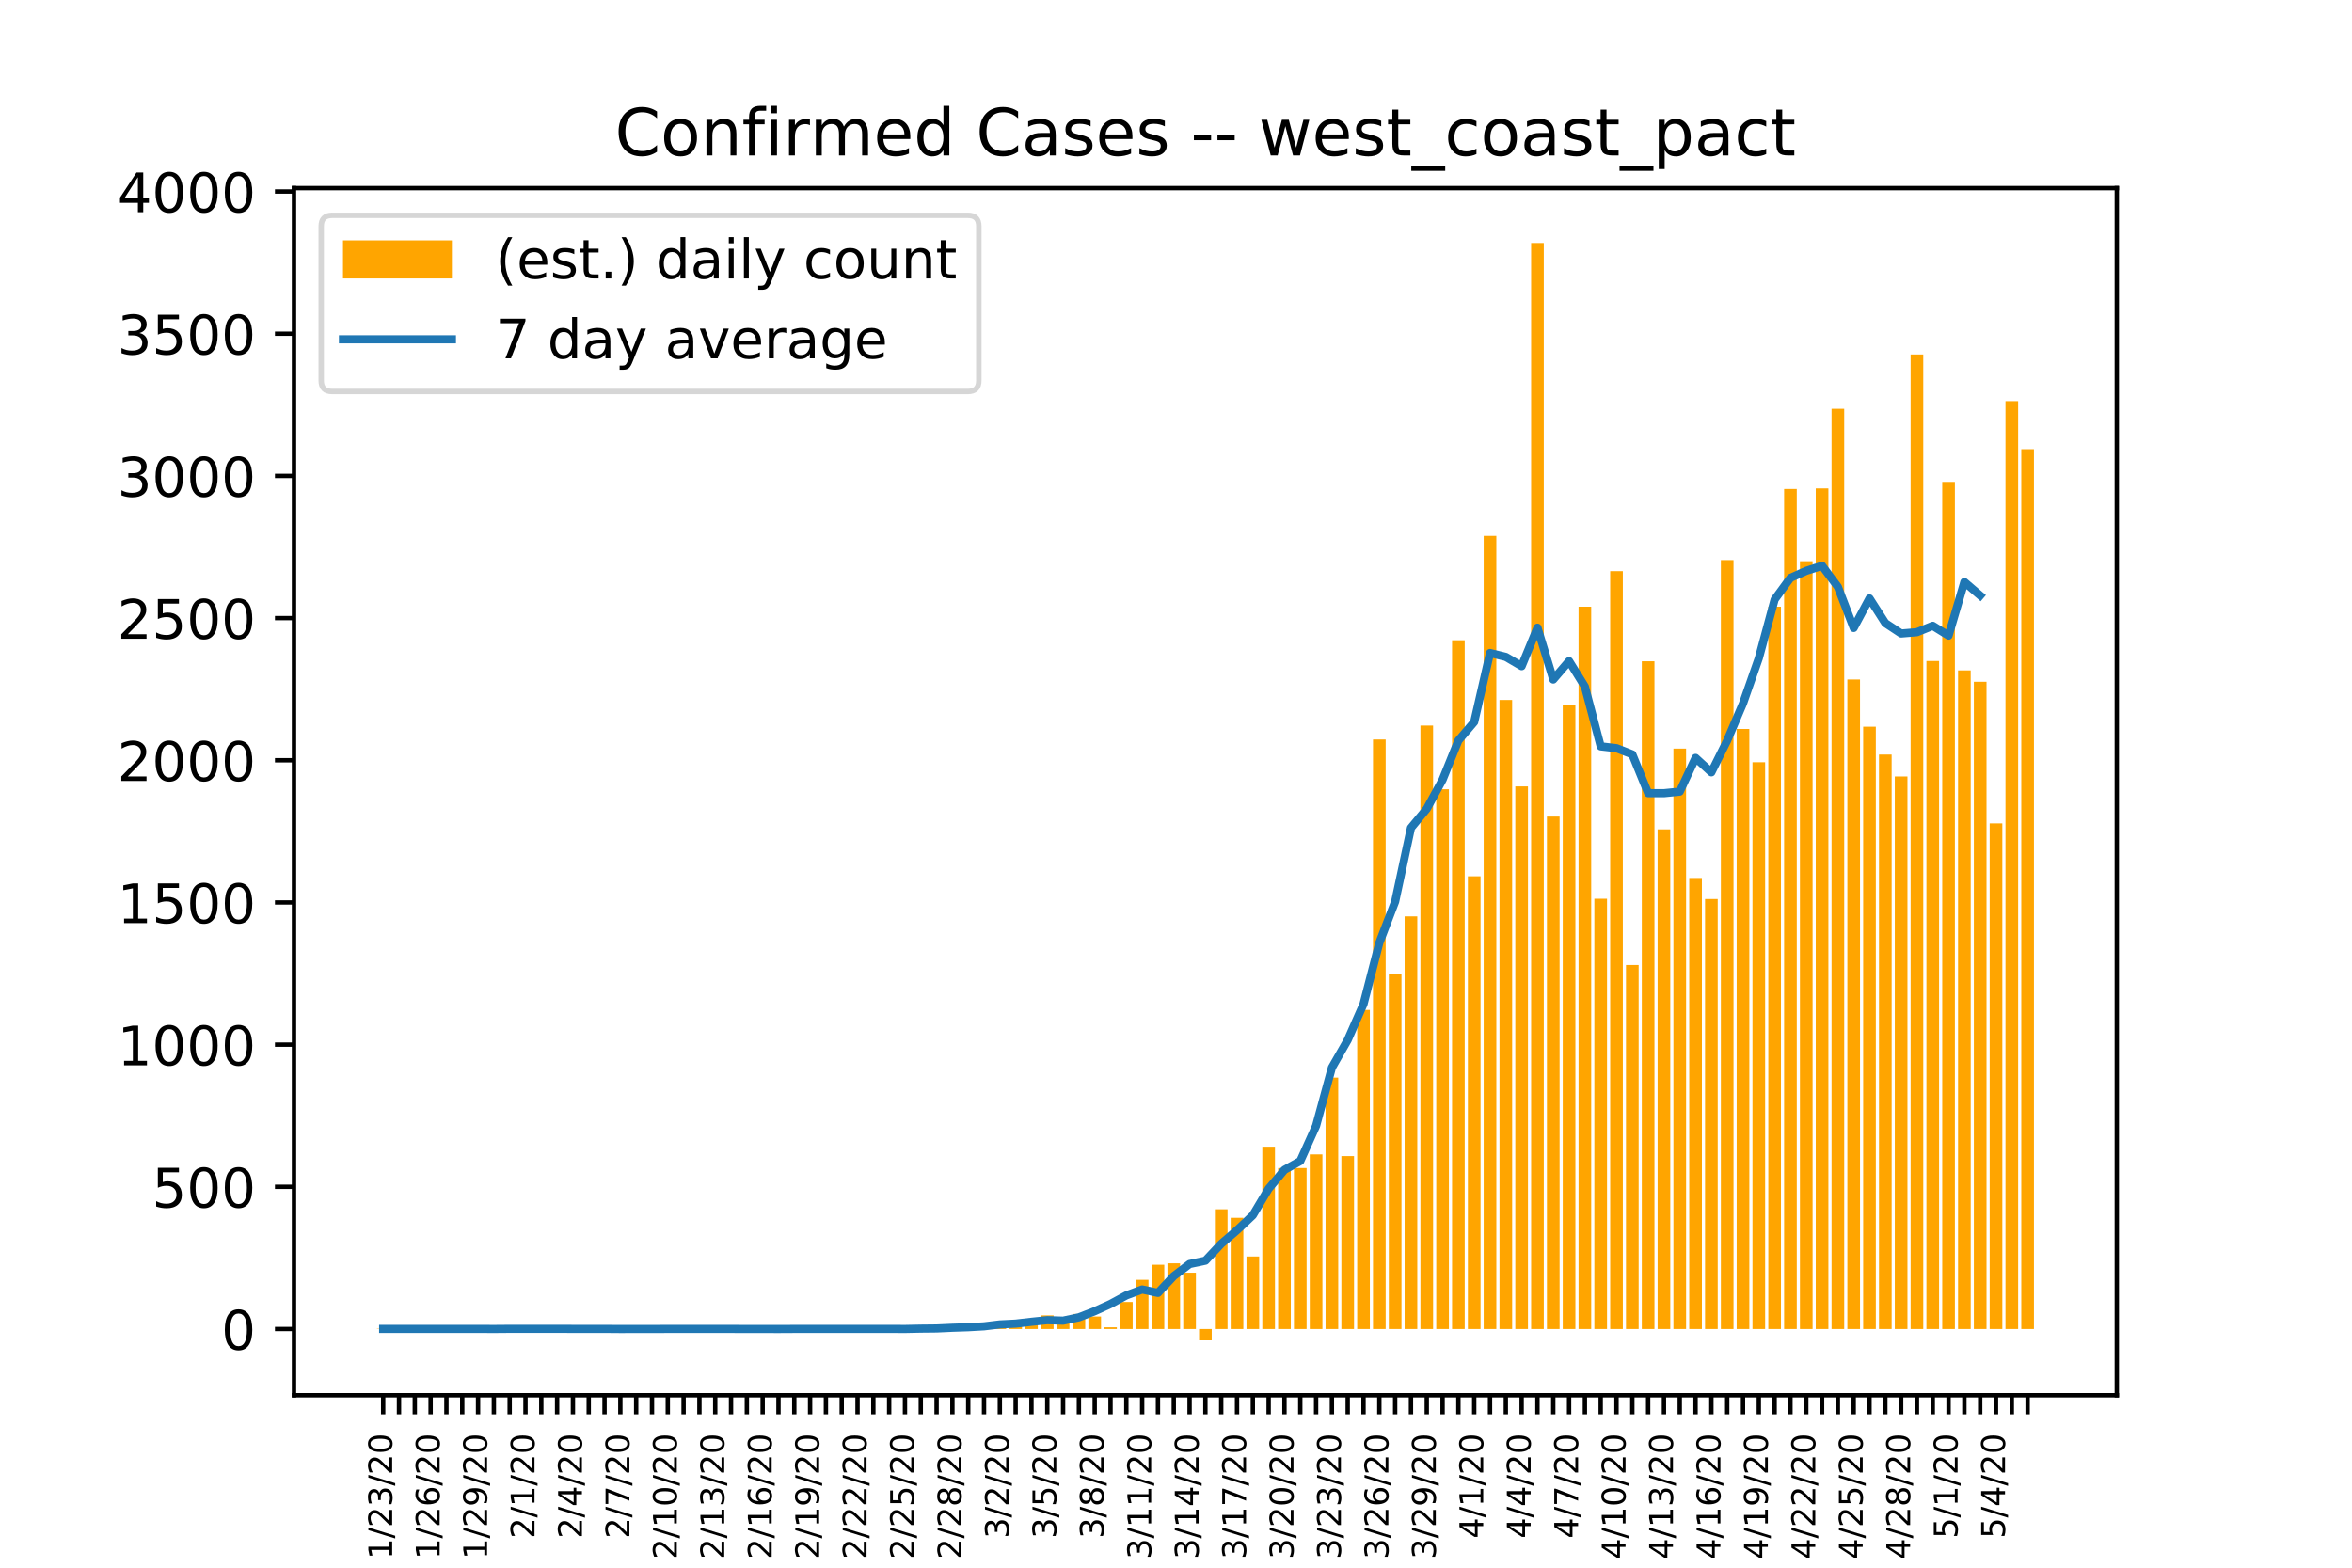 <?xml version="1.0" encoding="utf-8" standalone="no"?>
<!DOCTYPE svg PUBLIC "-//W3C//DTD SVG 1.1//EN"
  "http://www.w3.org/Graphics/SVG/1.1/DTD/svg11.dtd">
<!-- Created with matplotlib (https://matplotlib.org/) -->
<svg height="288pt" version="1.1" viewBox="0 0 432 288" width="432pt" xmlns="http://www.w3.org/2000/svg" xmlns:xlink="http://www.w3.org/1999/xlink">
 <defs>
  <style type="text/css">
*{stroke-linecap:butt;stroke-linejoin:round;}
  </style>
 </defs>
 <g id="figure_1">
  <g id="patch_1">
   <path d="M 0 288 
L 432 288 
L 432 0 
L 0 0 
z
" style="fill:#ffffff;"/>
  </g>
  <g id="axes_1">
   <g id="patch_2">
    <path d="M 54 256.32 
L 388.8 256.32 
L 388.8 34.56 
L 54 34.56 
z
" style="fill:#ffffff;"/>
   </g>
   <g id="patch_3">
    <path clip-path="url(#p93e0e2fe3a)" d="M 69.218 244.15 
L 71.542 244.15 
L 71.542 244.098 
L 69.218 244.098 
z
" style="fill:#ffa500;"/>
   </g>
   <g id="patch_4">
    <path clip-path="url(#p93e0e2fe3a)" d="M 72.122 244.15 
L 74.446 244.15 
L 74.446 244.15 
L 72.122 244.15 
z
" style="fill:#ffa500;"/>
   </g>
   <g id="patch_5">
    <path clip-path="url(#p93e0e2fe3a)" d="M 75.027 244.15 
L 77.35 244.15 
L 77.35 244.15 
L 75.027 244.15 
z
" style="fill:#ffa500;"/>
   </g>
   <g id="patch_6">
    <path clip-path="url(#p93e0e2fe3a)" d="M 77.931 244.15 
L 80.254 244.15 
L 80.254 244.046 
L 77.931 244.046 
z
" style="fill:#ffa500;"/>
   </g>
   <g id="patch_7">
    <path clip-path="url(#p93e0e2fe3a)" d="M 80.835 244.15 
L 83.159 244.15 
L 83.159 244.15 
L 80.835 244.15 
z
" style="fill:#ffa500;"/>
   </g>
   <g id="patch_8">
    <path clip-path="url(#p93e0e2fe3a)" d="M 83.739 244.15 
L 86.063 244.15 
L 86.063 244.15 
L 83.739 244.15 
z
" style="fill:#ffa500;"/>
   </g>
   <g id="patch_9">
    <path clip-path="url(#p93e0e2fe3a)" d="M 86.644 244.15 
L 88.967 244.15 
L 88.967 244.15 
L 86.644 244.15 
z
" style="fill:#ffa500;"/>
   </g>
   <g id="patch_10">
    <path clip-path="url(#p93e0e2fe3a)" d="M 89.548 244.15 
L 91.871 244.15 
L 91.871 244.15 
L 89.548 244.15 
z
" style="fill:#ffa500;"/>
   </g>
   <g id="patch_11">
    <path clip-path="url(#p93e0e2fe3a)" d="M 92.452 244.15 
L 94.775 244.15 
L 94.775 244.098 
L 92.452 244.098 
z
" style="fill:#ffa500;"/>
   </g>
   <g id="patch_12">
    <path clip-path="url(#p93e0e2fe3a)" d="M 95.356 244.15 
L 97.68 244.15 
L 97.68 244.15 
L 95.356 244.15 
z
" style="fill:#ffa500;"/>
   </g>
   <g id="patch_13">
    <path clip-path="url(#p93e0e2fe3a)" d="M 98.261 244.15 
L 100.584 244.15 
L 100.584 244.15 
L 98.261 244.15 
z
" style="fill:#ffa500;"/>
   </g>
   <g id="patch_14">
    <path clip-path="url(#p93e0e2fe3a)" d="M 101.165 244.15 
L 103.488 244.15 
L 103.488 243.994 
L 101.165 243.994 
z
" style="fill:#ffa500;"/>
   </g>
   <g id="patch_15">
    <path clip-path="url(#p93e0e2fe3a)" d="M 104.069 244.15 
L 106.392 244.15 
L 106.392 244.15 
L 104.069 244.15 
z
" style="fill:#ffa500;"/>
   </g>
   <g id="patch_16">
    <path clip-path="url(#p93e0e2fe3a)" d="M 106.973 244.15 
L 109.297 244.15 
L 109.297 244.15 
L 106.973 244.15 
z
" style="fill:#ffa500;"/>
   </g>
   <g id="patch_17">
    <path clip-path="url(#p93e0e2fe3a)" d="M 109.877 244.15 
L 112.201 244.15 
L 112.201 244.15 
L 109.877 244.15 
z
" style="fill:#ffa500;"/>
   </g>
   <g id="patch_18">
    <path clip-path="url(#p93e0e2fe3a)" d="M 112.782 244.15 
L 115.105 244.15 
L 115.105 244.15 
L 112.782 244.15 
z
" style="fill:#ffa500;"/>
   </g>
   <g id="patch_19">
    <path clip-path="url(#p93e0e2fe3a)" d="M 115.686 244.15 
L 118.009 244.15 
L 118.009 244.15 
L 115.686 244.15 
z
" style="fill:#ffa500;"/>
   </g>
   <g id="patch_20">
    <path clip-path="url(#p93e0e2fe3a)" d="M 118.59 244.15 
L 120.914 244.15 
L 120.914 244.15 
L 118.59 244.15 
z
" style="fill:#ffa500;"/>
   </g>
   <g id="patch_21">
    <path clip-path="url(#p93e0e2fe3a)" d="M 121.494 244.15 
L 123.818 244.15 
L 123.818 244.15 
L 121.494 244.15 
z
" style="fill:#ffa500;"/>
   </g>
   <g id="patch_22">
    <path clip-path="url(#p93e0e2fe3a)" d="M 124.399 244.15 
L 126.722 244.15 
L 126.722 244.098 
L 124.399 244.098 
z
" style="fill:#ffa500;"/>
   </g>
   <g id="patch_23">
    <path clip-path="url(#p93e0e2fe3a)" d="M 127.303 244.15 
L 129.626 244.15 
L 129.626 244.15 
L 127.303 244.15 
z
" style="fill:#ffa500;"/>
   </g>
   <g id="patch_24">
    <path clip-path="url(#p93e0e2fe3a)" d="M 130.207 244.15 
L 132.53 244.15 
L 132.53 244.098 
L 130.207 244.098 
z
" style="fill:#ffa500;"/>
   </g>
   <g id="patch_25">
    <path clip-path="url(#p93e0e2fe3a)" d="M 133.111 244.15 
L 135.435 244.15 
L 135.435 244.15 
L 133.111 244.15 
z
" style="fill:#ffa500;"/>
   </g>
   <g id="patch_26">
    <path clip-path="url(#p93e0e2fe3a)" d="M 136.016 244.15 
L 138.339 244.15 
L 138.339 244.15 
L 136.016 244.15 
z
" style="fill:#ffa500;"/>
   </g>
   <g id="patch_27">
    <path clip-path="url(#p93e0e2fe3a)" d="M 138.92 244.15 
L 141.243 244.15 
L 141.243 244.15 
L 138.92 244.15 
z
" style="fill:#ffa500;"/>
   </g>
   <g id="patch_28">
    <path clip-path="url(#p93e0e2fe3a)" d="M 141.824 244.15 
L 144.147 244.15 
L 144.147 244.15 
L 141.824 244.15 
z
" style="fill:#ffa500;"/>
   </g>
   <g id="patch_29">
    <path clip-path="url(#p93e0e2fe3a)" d="M 144.728 244.15 
L 147.052 244.15 
L 147.052 244.15 
L 144.728 244.15 
z
" style="fill:#ffa500;"/>
   </g>
   <g id="patch_30">
    <path clip-path="url(#p93e0e2fe3a)" d="M 147.632 244.15 
L 149.956 244.15 
L 149.956 244.15 
L 147.632 244.15 
z
" style="fill:#ffa500;"/>
   </g>
   <g id="patch_31">
    <path clip-path="url(#p93e0e2fe3a)" d="M 150.537 244.15 
L 152.86 244.15 
L 152.86 244.15 
L 150.537 244.15 
z
" style="fill:#ffa500;"/>
   </g>
   <g id="patch_32">
    <path clip-path="url(#p93e0e2fe3a)" d="M 153.441 244.15 
L 155.764 244.15 
L 155.764 244.046 
L 153.441 244.046 
z
" style="fill:#ffa500;"/>
   </g>
   <g id="patch_33">
    <path clip-path="url(#p93e0e2fe3a)" d="M 156.345 244.15 
L 158.669 244.15 
L 158.669 244.15 
L 156.345 244.15 
z
" style="fill:#ffa500;"/>
   </g>
   <g id="patch_34">
    <path clip-path="url(#p93e0e2fe3a)" d="M 159.249 244.15 
L 161.573 244.15 
L 161.573 244.15 
L 159.249 244.15 
z
" style="fill:#ffa500;"/>
   </g>
   <g id="patch_35">
    <path clip-path="url(#p93e0e2fe3a)" d="M 162.154 244.15 
L 164.477 244.15 
L 164.477 244.15 
L 162.154 244.15 
z
" style="fill:#ffa500;"/>
   </g>
   <g id="patch_36">
    <path clip-path="url(#p93e0e2fe3a)" d="M 165.058 244.15 
L 167.381 244.15 
L 167.381 244.15 
L 165.058 244.15 
z
" style="fill:#ffa500;"/>
   </g>
   <g id="patch_37">
    <path clip-path="url(#p93e0e2fe3a)" d="M 167.962 244.15 
L 170.285 244.15 
L 170.285 244.15 
L 167.962 244.15 
z
" style="fill:#ffa500;"/>
   </g>
   <g id="patch_38">
    <path clip-path="url(#p93e0e2fe3a)" d="M 170.866 244.15 
L 173.19 244.15 
L 173.19 244.098 
L 170.866 244.098 
z
" style="fill:#ffa500;"/>
   </g>
   <g id="patch_39">
    <path clip-path="url(#p93e0e2fe3a)" d="M 173.771 244.15 
L 176.094 244.15 
L 176.094 244.15 
L 173.771 244.15 
z
" style="fill:#ffa500;"/>
   </g>
   <g id="patch_40">
    <path clip-path="url(#p93e0e2fe3a)" d="M 176.675 244.15 
L 178.998 244.15 
L 178.998 243.732 
L 176.675 243.732 
z
" style="fill:#ffa500;"/>
   </g>
   <g id="patch_41">
    <path clip-path="url(#p93e0e2fe3a)" d="M 179.579 244.15 
L 181.902 244.15 
L 181.902 243.941 
L 179.579 243.941 
z
" style="fill:#ffa500;"/>
   </g>
   <g id="patch_42">
    <path clip-path="url(#p93e0e2fe3a)" d="M 182.483 244.15 
L 184.807 244.15 
L 184.807 243.21 
L 182.483 243.21 
z
" style="fill:#ffa500;"/>
   </g>
   <g id="patch_43">
    <path clip-path="url(#p93e0e2fe3a)" d="M 185.388 244.15 
L 187.711 244.15 
L 187.711 243.471 
L 185.388 243.471 
z
" style="fill:#ffa500;"/>
   </g>
   <g id="patch_44">
    <path clip-path="url(#p93e0e2fe3a)" d="M 188.292 244.15 
L 190.615 244.15 
L 190.615 243.001 
L 188.292 243.001 
z
" style="fill:#ffa500;"/>
   </g>
   <g id="patch_45">
    <path clip-path="url(#p93e0e2fe3a)" d="M 191.196 244.15 
L 193.519 244.15 
L 193.519 241.643 
L 191.196 241.643 
z
" style="fill:#ffa500;"/>
   </g>
   <g id="patch_46">
    <path clip-path="url(#p93e0e2fe3a)" d="M 194.1 244.15 
L 196.424 244.15 
L 196.424 243.106 
L 194.1 243.106 
z
" style="fill:#ffa500;"/>
   </g>
   <g id="patch_47">
    <path clip-path="url(#p93e0e2fe3a)" d="M 197.004 244.15 
L 199.328 244.15 
L 199.328 241.382 
L 197.004 241.382 
z
" style="fill:#ffa500;"/>
   </g>
   <g id="patch_48">
    <path clip-path="url(#p93e0e2fe3a)" d="M 199.909 244.15 
L 202.232 244.15 
L 202.232 241.852 
L 199.909 241.852 
z
" style="fill:#ffa500;"/>
   </g>
   <g id="patch_49">
    <path clip-path="url(#p93e0e2fe3a)" d="M 202.813 244.15 
L 205.136 244.15 
L 205.136 243.837 
L 202.813 243.837 
z
" style="fill:#ffa500;"/>
   </g>
   <g id="patch_50">
    <path clip-path="url(#p93e0e2fe3a)" d="M 205.717 244.15 
L 208.041 244.15 
L 208.041 239.187 
L 205.717 239.187 
z
" style="fill:#ffa500;"/>
   </g>
   <g id="patch_51">
    <path clip-path="url(#p93e0e2fe3a)" d="M 208.621 244.15 
L 210.945 244.15 
L 210.945 235.113 
L 208.621 235.113 
z
" style="fill:#ffa500;"/>
   </g>
   <g id="patch_52">
    <path clip-path="url(#p93e0e2fe3a)" d="M 211.526 244.15 
L 213.849 244.15 
L 213.849 232.344 
L 211.526 232.344 
z
" style="fill:#ffa500;"/>
   </g>
   <g id="patch_53">
    <path clip-path="url(#p93e0e2fe3a)" d="M 214.43 244.15 
L 216.753 244.15 
L 216.753 232.083 
L 214.43 232.083 
z
" style="fill:#ffa500;"/>
   </g>
   <g id="patch_54">
    <path clip-path="url(#p93e0e2fe3a)" d="M 217.334 244.15 
L 219.657 244.15 
L 219.657 233.807 
L 217.334 233.807 
z
" style="fill:#ffa500;"/>
   </g>
   <g id="patch_55">
    <path clip-path="url(#p93e0e2fe3a)" d="M 220.238 244.15 
L 222.562 244.15 
L 222.562 246.24 
L 220.238 246.24 
z
" style="fill:#ffa500;"/>
   </g>
   <g id="patch_56">
    <path clip-path="url(#p93e0e2fe3a)" d="M 223.143 244.15 
L 225.466 244.15 
L 225.466 222.157 
L 223.143 222.157 
z
" style="fill:#ffa500;"/>
   </g>
   <g id="patch_57">
    <path clip-path="url(#p93e0e2fe3a)" d="M 226.047 244.15 
L 228.37 244.15 
L 228.37 223.724 
L 226.047 223.724 
z
" style="fill:#ffa500;"/>
   </g>
   <g id="patch_58">
    <path clip-path="url(#p93e0e2fe3a)" d="M 228.951 244.15 
L 231.274 244.15 
L 231.274 230.829 
L 228.951 230.829 
z
" style="fill:#ffa500;"/>
   </g>
   <g id="patch_59">
    <path clip-path="url(#p93e0e2fe3a)" d="M 231.855 244.15 
L 234.179 244.15 
L 234.179 210.664 
L 231.855 210.664 
z
" style="fill:#ffa500;"/>
   </g>
   <g id="patch_60">
    <path clip-path="url(#p93e0e2fe3a)" d="M 234.759 244.15 
L 237.083 244.15 
L 237.083 214.582 
L 234.759 214.582 
z
" style="fill:#ffa500;"/>
   </g>
   <g id="patch_61">
    <path clip-path="url(#p93e0e2fe3a)" d="M 237.664 244.15 
L 239.987 244.15 
L 239.987 214.582 
L 237.664 214.582 
z
" style="fill:#ffa500;"/>
   </g>
   <g id="patch_62">
    <path clip-path="url(#p93e0e2fe3a)" d="M 240.568 244.15 
L 242.891 244.15 
L 242.891 212.074 
L 240.568 212.074 
z
" style="fill:#ffa500;"/>
   </g>
   <g id="patch_63">
    <path clip-path="url(#p93e0e2fe3a)" d="M 243.472 244.15 
L 245.796 244.15 
L 245.796 197.969 
L 243.472 197.969 
z
" style="fill:#ffa500;"/>
   </g>
   <g id="patch_64">
    <path clip-path="url(#p93e0e2fe3a)" d="M 246.376 244.15 
L 248.7 244.15 
L 248.7 212.387 
L 246.376 212.387 
z
" style="fill:#ffa500;"/>
   </g>
   <g id="patch_65">
    <path clip-path="url(#p93e0e2fe3a)" d="M 249.281 244.15 
L 251.604 244.15 
L 251.604 185.535 
L 249.281 185.535 
z
" style="fill:#ffa500;"/>
   </g>
   <g id="patch_66">
    <path clip-path="url(#p93e0e2fe3a)" d="M 252.185 244.15 
L 254.508 244.15 
L 254.508 135.854 
L 252.185 135.854 
z
" style="fill:#ffa500;"/>
   </g>
   <g id="patch_67">
    <path clip-path="url(#p93e0e2fe3a)" d="M 255.089 244.15 
L 257.412 244.15 
L 257.412 179.005 
L 255.089 179.005 
z
" style="fill:#ffa500;"/>
   </g>
   <g id="patch_68">
    <path clip-path="url(#p93e0e2fe3a)" d="M 257.993 244.15 
L 260.317 244.15 
L 260.317 168.348 
L 257.993 168.348 
z
" style="fill:#ffa500;"/>
   </g>
   <g id="patch_69">
    <path clip-path="url(#p93e0e2fe3a)" d="M 260.898 244.15 
L 263.221 244.15 
L 263.221 133.294 
L 260.898 133.294 
z
" style="fill:#ffa500;"/>
   </g>
   <g id="patch_70">
    <path clip-path="url(#p93e0e2fe3a)" d="M 263.802 244.15 
L 266.125 244.15 
L 266.125 144.996 
L 263.802 144.996 
z
" style="fill:#ffa500;"/>
   </g>
   <g id="patch_71">
    <path clip-path="url(#p93e0e2fe3a)" d="M 266.706 244.15 
L 269.029 244.15 
L 269.029 117.621 
L 266.706 117.621 
z
" style="fill:#ffa500;"/>
   </g>
   <g id="patch_72">
    <path clip-path="url(#p93e0e2fe3a)" d="M 269.61 244.15 
L 271.934 244.15 
L 271.934 160.982 
L 269.61 160.982 
z
" style="fill:#ffa500;"/>
   </g>
   <g id="patch_73">
    <path clip-path="url(#p93e0e2fe3a)" d="M 272.515 244.15 
L 274.838 244.15 
L 274.838 98.449 
L 272.515 98.449 
z
" style="fill:#ffa500;"/>
   </g>
   <g id="patch_74">
    <path clip-path="url(#p93e0e2fe3a)" d="M 275.419 244.15 
L 277.742 244.15 
L 277.742 128.592 
L 275.419 128.592 
z
" style="fill:#ffa500;"/>
   </g>
   <g id="patch_75">
    <path clip-path="url(#p93e0e2fe3a)" d="M 278.323 244.15 
L 280.646 244.15 
L 280.646 144.474 
L 278.323 144.474 
z
" style="fill:#ffa500;"/>
   </g>
   <g id="patch_76">
    <path clip-path="url(#p93e0e2fe3a)" d="M 281.227 244.15 
L 283.551 244.15 
L 283.551 44.64 
L 281.227 44.64 
z
" style="fill:#ffa500;"/>
   </g>
   <g id="patch_77">
    <path clip-path="url(#p93e0e2fe3a)" d="M 284.131 244.15 
L 286.455 244.15 
L 286.455 150.011 
L 284.131 150.011 
z
" style="fill:#ffa500;"/>
   </g>
   <g id="patch_78">
    <path clip-path="url(#p93e0e2fe3a)" d="M 287.036 244.15 
L 289.359 244.15 
L 289.359 129.532 
L 287.036 129.532 
z
" style="fill:#ffa500;"/>
   </g>
   <g id="patch_79">
    <path clip-path="url(#p93e0e2fe3a)" d="M 289.94 244.15 
L 292.263 244.15 
L 292.263 111.457 
L 289.94 111.457 
z
" style="fill:#ffa500;"/>
   </g>
   <g id="patch_80">
    <path clip-path="url(#p93e0e2fe3a)" d="M 292.844 244.15 
L 295.168 244.15 
L 295.168 165.109 
L 292.844 165.109 
z
" style="fill:#ffa500;"/>
   </g>
   <g id="patch_81">
    <path clip-path="url(#p93e0e2fe3a)" d="M 295.748 244.15 
L 298.072 244.15 
L 298.072 104.927 
L 295.748 104.927 
z
" style="fill:#ffa500;"/>
   </g>
   <g id="patch_82">
    <path clip-path="url(#p93e0e2fe3a)" d="M 298.653 244.15 
L 300.976 244.15 
L 300.976 177.281 
L 298.653 177.281 
z
" style="fill:#ffa500;"/>
   </g>
   <g id="patch_83">
    <path clip-path="url(#p93e0e2fe3a)" d="M 301.557 244.15 
L 303.88 244.15 
L 303.88 121.487 
L 301.557 121.487 
z
" style="fill:#ffa500;"/>
   </g>
   <g id="patch_84">
    <path clip-path="url(#p93e0e2fe3a)" d="M 304.461 244.15 
L 306.784 244.15 
L 306.784 152.362 
L 304.461 152.362 
z
" style="fill:#ffa500;"/>
   </g>
   <g id="patch_85">
    <path clip-path="url(#p93e0e2fe3a)" d="M 307.365 244.15 
L 309.689 244.15 
L 309.689 137.525 
L 307.365 137.525 
z
" style="fill:#ffa500;"/>
   </g>
   <g id="patch_86">
    <path clip-path="url(#p93e0e2fe3a)" d="M 310.27 244.15 
L 312.593 244.15 
L 312.593 161.295 
L 310.27 161.295 
z
" style="fill:#ffa500;"/>
   </g>
   <g id="patch_87">
    <path clip-path="url(#p93e0e2fe3a)" d="M 313.174 244.15 
L 315.497 244.15 
L 315.497 165.161 
L 313.174 165.161 
z
" style="fill:#ffa500;"/>
   </g>
   <g id="patch_88">
    <path clip-path="url(#p93e0e2fe3a)" d="M 316.078 244.15 
L 318.401 244.15 
L 318.401 102.889 
L 316.078 102.889 
z
" style="fill:#ffa500;"/>
   </g>
   <g id="patch_89">
    <path clip-path="url(#p93e0e2fe3a)" d="M 318.982 244.15 
L 321.306 244.15 
L 321.306 133.921 
L 318.982 133.921 
z
" style="fill:#ffa500;"/>
   </g>
   <g id="patch_90">
    <path clip-path="url(#p93e0e2fe3a)" d="M 321.886 244.15 
L 324.21 244.15 
L 324.21 140.033 
L 321.886 140.033 
z
" style="fill:#ffa500;"/>
   </g>
   <g id="patch_91">
    <path clip-path="url(#p93e0e2fe3a)" d="M 324.791 244.15 
L 327.114 244.15 
L 327.114 111.457 
L 324.791 111.457 
z
" style="fill:#ffa500;"/>
   </g>
   <g id="patch_92">
    <path clip-path="url(#p93e0e2fe3a)" d="M 327.695 244.15 
L 330.018 244.15 
L 330.018 89.829 
L 327.695 89.829 
z
" style="fill:#ffa500;"/>
   </g>
   <g id="patch_93">
    <path clip-path="url(#p93e0e2fe3a)" d="M 330.599 244.15 
L 332.923 244.15 
L 332.923 103.098 
L 330.599 103.098 
z
" style="fill:#ffa500;"/>
   </g>
   <g id="patch_94">
    <path clip-path="url(#p93e0e2fe3a)" d="M 333.503 244.15 
L 335.827 244.15 
L 335.827 89.724 
L 333.503 89.724 
z
" style="fill:#ffa500;"/>
   </g>
   <g id="patch_95">
    <path clip-path="url(#p93e0e2fe3a)" d="M 336.408 244.15 
L 338.731 244.15 
L 338.731 75.097 
L 336.408 75.097 
z
" style="fill:#ffa500;"/>
   </g>
   <g id="patch_96">
    <path clip-path="url(#p93e0e2fe3a)" d="M 339.312 244.15 
L 341.635 244.15 
L 341.635 124.831 
L 339.312 124.831 
z
" style="fill:#ffa500;"/>
   </g>
   <g id="patch_97">
    <path clip-path="url(#p93e0e2fe3a)" d="M 342.216 244.15 
L 344.539 244.15 
L 344.539 133.503 
L 342.216 133.503 
z
" style="fill:#ffa500;"/>
   </g>
   <g id="patch_98">
    <path clip-path="url(#p93e0e2fe3a)" d="M 345.12 244.15 
L 347.444 244.15 
L 347.444 138.622 
L 345.12 138.622 
z
" style="fill:#ffa500;"/>
   </g>
   <g id="patch_99">
    <path clip-path="url(#p93e0e2fe3a)" d="M 348.025 244.15 
L 350.348 244.15 
L 350.348 142.645 
L 348.025 142.645 
z
" style="fill:#ffa500;"/>
   </g>
   <g id="patch_100">
    <path clip-path="url(#p93e0e2fe3a)" d="M 350.929 244.15 
L 353.252 244.15 
L 353.252 65.119 
L 350.929 65.119 
z
" style="fill:#ffa500;"/>
   </g>
   <g id="patch_101">
    <path clip-path="url(#p93e0e2fe3a)" d="M 353.833 244.15 
L 356.156 244.15 
L 356.156 121.435 
L 353.833 121.435 
z
" style="fill:#ffa500;"/>
   </g>
   <g id="patch_102">
    <path clip-path="url(#p93e0e2fe3a)" d="M 356.737 244.15 
L 359.061 244.15 
L 359.061 88.523 
L 356.737 88.523 
z
" style="fill:#ffa500;"/>
   </g>
   <g id="patch_103">
    <path clip-path="url(#p93e0e2fe3a)" d="M 359.641 244.15 
L 361.965 244.15 
L 361.965 123.159 
L 359.641 123.159 
z
" style="fill:#ffa500;"/>
   </g>
   <g id="patch_104">
    <path clip-path="url(#p93e0e2fe3a)" d="M 362.546 244.15 
L 364.869 244.15 
L 364.869 125.249 
L 362.546 125.249 
z
" style="fill:#ffa500;"/>
   </g>
   <g id="patch_105">
    <path clip-path="url(#p93e0e2fe3a)" d="M 365.45 244.15 
L 367.773 244.15 
L 367.773 151.265 
L 365.45 151.265 
z
" style="fill:#ffa500;"/>
   </g>
   <g id="patch_106">
    <path clip-path="url(#p93e0e2fe3a)" d="M 368.354 244.15 
L 370.678 244.15 
L 370.678 73.686 
L 368.354 73.686 
z
" style="fill:#ffa500;"/>
   </g>
   <g id="patch_107">
    <path clip-path="url(#p93e0e2fe3a)" d="M 371.258 244.15 
L 373.582 244.15 
L 373.582 82.515 
L 371.258 82.515 
z
" style="fill:#ffa500;"/>
   </g>
   <g id="matplotlib.axis_1">
    <g id="xtick_1">
     <g id="line2d_1">
      <defs>
       <path d="M 0 0 
L 0 3.5 
" id="m18600dce5e" style="stroke:#000000;stroke-width:0.8;"/>
      </defs>
      <g>
       <use style="stroke:#000000;stroke-width:0.8;" x="70.38" xlink:href="#m18600dce5e" y="256.32"/>
      </g>
     </g>
     <g id="text_1">
      <!-- 1/23/20 -->
      <defs>
       <path d="M 12.406 8.297 
L 28.516 8.297 
L 28.516 63.922 
L 10.984 60.406 
L 10.984 69.391 
L 28.422 72.906 
L 38.281 72.906 
L 38.281 8.297 
L 54.391 8.297 
L 54.391 0 
L 12.406 0 
z
" id="DejaVuSans-49"/>
       <path d="M 25.391 72.906 
L 33.688 72.906 
L 8.297 -9.281 
L 0 -9.281 
z
" id="DejaVuSans-47"/>
       <path d="M 19.188 8.297 
L 53.609 8.297 
L 53.609 0 
L 7.328 0 
L 7.328 8.297 
Q 12.938 14.109 22.625 23.891 
Q 32.328 33.688 34.812 36.531 
Q 39.547 41.844 41.422 45.531 
Q 43.312 49.219 43.312 52.781 
Q 43.312 58.594 39.234 62.25 
Q 35.156 65.922 28.609 65.922 
Q 23.969 65.922 18.812 64.312 
Q 13.672 62.703 7.812 59.422 
L 7.812 69.391 
Q 13.766 71.781 18.938 73 
Q 24.125 74.219 28.422 74.219 
Q 39.75 74.219 46.484 68.547 
Q 53.219 62.891 53.219 53.422 
Q 53.219 48.922 51.531 44.891 
Q 49.859 40.875 45.406 35.406 
Q 44.188 33.984 37.641 27.219 
Q 31.109 20.453 19.188 8.297 
z
" id="DejaVuSans-50"/>
       <path d="M 40.578 39.312 
Q 47.656 37.797 51.625 33 
Q 55.609 28.219 55.609 21.188 
Q 55.609 10.406 48.188 4.484 
Q 40.766 -1.422 27.094 -1.422 
Q 22.516 -1.422 17.656 -0.516 
Q 12.797 0.391 7.625 2.203 
L 7.625 11.719 
Q 11.719 9.328 16.594 8.109 
Q 21.484 6.891 26.812 6.891 
Q 36.078 6.891 40.938 10.547 
Q 45.797 14.203 45.797 21.188 
Q 45.797 27.641 41.281 31.266 
Q 36.766 34.906 28.719 34.906 
L 20.219 34.906 
L 20.219 43.016 
L 29.109 43.016 
Q 36.375 43.016 40.234 45.922 
Q 44.094 48.828 44.094 54.297 
Q 44.094 59.906 40.109 62.906 
Q 36.141 65.922 28.719 65.922 
Q 24.656 65.922 20.016 65.031 
Q 15.375 64.156 9.812 62.312 
L 9.812 71.094 
Q 15.438 72.656 20.344 73.438 
Q 25.25 74.219 29.594 74.219 
Q 40.828 74.219 47.359 69.109 
Q 53.906 64.016 53.906 55.328 
Q 53.906 49.266 50.438 45.094 
Q 46.969 40.922 40.578 39.312 
z
" id="DejaVuSans-51"/>
       <path d="M 31.781 66.406 
Q 24.172 66.406 20.328 58.906 
Q 16.5 51.422 16.5 36.375 
Q 16.5 21.391 20.328 13.891 
Q 24.172 6.391 31.781 6.391 
Q 39.453 6.391 43.281 13.891 
Q 47.125 21.391 47.125 36.375 
Q 47.125 51.422 43.281 58.906 
Q 39.453 66.406 31.781 66.406 
z
M 31.781 74.219 
Q 44.047 74.219 50.516 64.516 
Q 56.984 54.828 56.984 36.375 
Q 56.984 17.969 50.516 8.266 
Q 44.047 -1.422 31.781 -1.422 
Q 19.531 -1.422 13.062 8.266 
Q 6.594 17.969 6.594 36.375 
Q 6.594 54.828 13.062 64.516 
Q 19.531 74.219 31.781 74.219 
z
" id="DejaVuSans-48"/>
      </defs>
      <g transform="translate(72.035 286.45)rotate(-90)scale(0.06 -0.06)">
       <use xlink:href="#DejaVuSans-49"/>
       <use x="63.623" xlink:href="#DejaVuSans-47"/>
       <use x="97.314" xlink:href="#DejaVuSans-50"/>
       <use x="160.938" xlink:href="#DejaVuSans-51"/>
       <use x="224.561" xlink:href="#DejaVuSans-47"/>
       <use x="258.252" xlink:href="#DejaVuSans-50"/>
       <use x="321.875" xlink:href="#DejaVuSans-48"/>
      </g>
     </g>
    </g>
    <g id="xtick_2">
     <g id="line2d_2">
      <g>
       <use style="stroke:#000000;stroke-width:0.8;" x="73.284" xlink:href="#m18600dce5e" y="256.32"/>
      </g>
     </g>
    </g>
    <g id="xtick_3">
     <g id="line2d_3">
      <g>
       <use style="stroke:#000000;stroke-width:0.8;" x="76.188" xlink:href="#m18600dce5e" y="256.32"/>
      </g>
     </g>
    </g>
    <g id="xtick_4">
     <g id="line2d_4">
      <g>
       <use style="stroke:#000000;stroke-width:0.8;" x="79.093" xlink:href="#m18600dce5e" y="256.32"/>
      </g>
     </g>
     <g id="text_2">
      <!-- 1/26/20 -->
      <defs>
       <path d="M 33.016 40.375 
Q 26.375 40.375 22.484 35.828 
Q 18.609 31.297 18.609 23.391 
Q 18.609 15.531 22.484 10.953 
Q 26.375 6.391 33.016 6.391 
Q 39.656 6.391 43.531 10.953 
Q 47.406 15.531 47.406 23.391 
Q 47.406 31.297 43.531 35.828 
Q 39.656 40.375 33.016 40.375 
z
M 52.594 71.297 
L 52.594 62.312 
Q 48.875 64.062 45.094 64.984 
Q 41.312 65.922 37.594 65.922 
Q 27.828 65.922 22.672 59.328 
Q 17.531 52.734 16.797 39.406 
Q 19.672 43.656 24.016 45.922 
Q 28.375 48.188 33.594 48.188 
Q 44.578 48.188 50.953 41.516 
Q 57.328 34.859 57.328 23.391 
Q 57.328 12.156 50.688 5.359 
Q 44.047 -1.422 33.016 -1.422 
Q 20.359 -1.422 13.672 8.266 
Q 6.984 17.969 6.984 36.375 
Q 6.984 53.656 15.188 63.938 
Q 23.391 74.219 37.203 74.219 
Q 40.922 74.219 44.703 73.484 
Q 48.484 72.75 52.594 71.297 
z
" id="DejaVuSans-54"/>
      </defs>
      <g transform="translate(80.748 286.45)rotate(-90)scale(0.06 -0.06)">
       <use xlink:href="#DejaVuSans-49"/>
       <use x="63.623" xlink:href="#DejaVuSans-47"/>
       <use x="97.314" xlink:href="#DejaVuSans-50"/>
       <use x="160.938" xlink:href="#DejaVuSans-54"/>
       <use x="224.561" xlink:href="#DejaVuSans-47"/>
       <use x="258.252" xlink:href="#DejaVuSans-50"/>
       <use x="321.875" xlink:href="#DejaVuSans-48"/>
      </g>
     </g>
    </g>
    <g id="xtick_5">
     <g id="line2d_5">
      <g>
       <use style="stroke:#000000;stroke-width:0.8;" x="81.997" xlink:href="#m18600dce5e" y="256.32"/>
      </g>
     </g>
    </g>
    <g id="xtick_6">
     <g id="line2d_6">
      <g>
       <use style="stroke:#000000;stroke-width:0.8;" x="84.901" xlink:href="#m18600dce5e" y="256.32"/>
      </g>
     </g>
    </g>
    <g id="xtick_7">
     <g id="line2d_7">
      <g>
       <use style="stroke:#000000;stroke-width:0.8;" x="87.805" xlink:href="#m18600dce5e" y="256.32"/>
      </g>
     </g>
     <g id="text_3">
      <!-- 1/29/20 -->
      <defs>
       <path d="M 10.984 1.516 
L 10.984 10.5 
Q 14.703 8.734 18.5 7.812 
Q 22.312 6.891 25.984 6.891 
Q 35.75 6.891 40.891 13.453 
Q 46.047 20.016 46.781 33.406 
Q 43.953 29.203 39.594 26.953 
Q 35.25 24.703 29.984 24.703 
Q 19.047 24.703 12.672 31.312 
Q 6.297 37.938 6.297 49.422 
Q 6.297 60.641 12.938 67.422 
Q 19.578 74.219 30.609 74.219 
Q 43.266 74.219 49.922 64.516 
Q 56.594 54.828 56.594 36.375 
Q 56.594 19.141 48.406 8.859 
Q 40.234 -1.422 26.422 -1.422 
Q 22.703 -1.422 18.891 -0.688 
Q 15.094 0.047 10.984 1.516 
z
M 30.609 32.422 
Q 37.25 32.422 41.125 36.953 
Q 45.016 41.5 45.016 49.422 
Q 45.016 57.281 41.125 61.844 
Q 37.25 66.406 30.609 66.406 
Q 23.969 66.406 20.094 61.844 
Q 16.219 57.281 16.219 49.422 
Q 16.219 41.5 20.094 36.953 
Q 23.969 32.422 30.609 32.422 
z
" id="DejaVuSans-57"/>
      </defs>
      <g transform="translate(89.461 286.45)rotate(-90)scale(0.06 -0.06)">
       <use xlink:href="#DejaVuSans-49"/>
       <use x="63.623" xlink:href="#DejaVuSans-47"/>
       <use x="97.314" xlink:href="#DejaVuSans-50"/>
       <use x="160.938" xlink:href="#DejaVuSans-57"/>
       <use x="224.561" xlink:href="#DejaVuSans-47"/>
       <use x="258.252" xlink:href="#DejaVuSans-50"/>
       <use x="321.875" xlink:href="#DejaVuSans-48"/>
      </g>
     </g>
    </g>
    <g id="xtick_8">
     <g id="line2d_8">
      <g>
       <use style="stroke:#000000;stroke-width:0.8;" x="90.71" xlink:href="#m18600dce5e" y="256.32"/>
      </g>
     </g>
    </g>
    <g id="xtick_9">
     <g id="line2d_9">
      <g>
       <use style="stroke:#000000;stroke-width:0.8;" x="93.614" xlink:href="#m18600dce5e" y="256.32"/>
      </g>
     </g>
    </g>
    <g id="xtick_10">
     <g id="line2d_10">
      <g>
       <use style="stroke:#000000;stroke-width:0.8;" x="96.518" xlink:href="#m18600dce5e" y="256.32"/>
      </g>
     </g>
     <g id="text_4">
      <!-- 2/1/20 -->
      <g transform="translate(98.174 282.632)rotate(-90)scale(0.06 -0.06)">
       <use xlink:href="#DejaVuSans-50"/>
       <use x="63.623" xlink:href="#DejaVuSans-47"/>
       <use x="97.314" xlink:href="#DejaVuSans-49"/>
       <use x="160.938" xlink:href="#DejaVuSans-47"/>
       <use x="194.629" xlink:href="#DejaVuSans-50"/>
       <use x="258.252" xlink:href="#DejaVuSans-48"/>
      </g>
     </g>
    </g>
    <g id="xtick_11">
     <g id="line2d_11">
      <g>
       <use style="stroke:#000000;stroke-width:0.8;" x="99.422" xlink:href="#m18600dce5e" y="256.32"/>
      </g>
     </g>
    </g>
    <g id="xtick_12">
     <g id="line2d_12">
      <g>
       <use style="stroke:#000000;stroke-width:0.8;" x="102.326" xlink:href="#m18600dce5e" y="256.32"/>
      </g>
     </g>
    </g>
    <g id="xtick_13">
     <g id="line2d_13">
      <g>
       <use style="stroke:#000000;stroke-width:0.8;" x="105.231" xlink:href="#m18600dce5e" y="256.32"/>
      </g>
     </g>
     <g id="text_5">
      <!-- 2/4/20 -->
      <defs>
       <path d="M 37.797 64.312 
L 12.891 25.391 
L 37.797 25.391 
z
M 35.203 72.906 
L 47.609 72.906 
L 47.609 25.391 
L 58.016 25.391 
L 58.016 17.188 
L 47.609 17.188 
L 47.609 0 
L 37.797 0 
L 37.797 17.188 
L 4.891 17.188 
L 4.891 26.703 
z
" id="DejaVuSans-52"/>
      </defs>
      <g transform="translate(106.886 282.632)rotate(-90)scale(0.06 -0.06)">
       <use xlink:href="#DejaVuSans-50"/>
       <use x="63.623" xlink:href="#DejaVuSans-47"/>
       <use x="97.314" xlink:href="#DejaVuSans-52"/>
       <use x="160.938" xlink:href="#DejaVuSans-47"/>
       <use x="194.629" xlink:href="#DejaVuSans-50"/>
       <use x="258.252" xlink:href="#DejaVuSans-48"/>
      </g>
     </g>
    </g>
    <g id="xtick_14">
     <g id="line2d_14">
      <g>
       <use style="stroke:#000000;stroke-width:0.8;" x="108.135" xlink:href="#m18600dce5e" y="256.32"/>
      </g>
     </g>
    </g>
    <g id="xtick_15">
     <g id="line2d_15">
      <g>
       <use style="stroke:#000000;stroke-width:0.8;" x="111.039" xlink:href="#m18600dce5e" y="256.32"/>
      </g>
     </g>
    </g>
    <g id="xtick_16">
     <g id="line2d_16">
      <g>
       <use style="stroke:#000000;stroke-width:0.8;" x="113.943" xlink:href="#m18600dce5e" y="256.32"/>
      </g>
     </g>
     <g id="text_6">
      <!-- 2/7/20 -->
      <defs>
       <path d="M 8.203 72.906 
L 55.078 72.906 
L 55.078 68.703 
L 28.609 0 
L 18.312 0 
L 43.219 64.594 
L 8.203 64.594 
z
" id="DejaVuSans-55"/>
      </defs>
      <g transform="translate(115.599 282.632)rotate(-90)scale(0.06 -0.06)">
       <use xlink:href="#DejaVuSans-50"/>
       <use x="63.623" xlink:href="#DejaVuSans-47"/>
       <use x="97.314" xlink:href="#DejaVuSans-55"/>
       <use x="160.938" xlink:href="#DejaVuSans-47"/>
       <use x="194.629" xlink:href="#DejaVuSans-50"/>
       <use x="258.252" xlink:href="#DejaVuSans-48"/>
      </g>
     </g>
    </g>
    <g id="xtick_17">
     <g id="line2d_17">
      <g>
       <use style="stroke:#000000;stroke-width:0.8;" x="116.848" xlink:href="#m18600dce5e" y="256.32"/>
      </g>
     </g>
    </g>
    <g id="xtick_18">
     <g id="line2d_18">
      <g>
       <use style="stroke:#000000;stroke-width:0.8;" x="119.752" xlink:href="#m18600dce5e" y="256.32"/>
      </g>
     </g>
    </g>
    <g id="xtick_19">
     <g id="line2d_19">
      <g>
       <use style="stroke:#000000;stroke-width:0.8;" x="122.656" xlink:href="#m18600dce5e" y="256.32"/>
      </g>
     </g>
     <g id="text_7">
      <!-- 2/10/20 -->
      <g transform="translate(124.312 286.45)rotate(-90)scale(0.06 -0.06)">
       <use xlink:href="#DejaVuSans-50"/>
       <use x="63.623" xlink:href="#DejaVuSans-47"/>
       <use x="97.314" xlink:href="#DejaVuSans-49"/>
       <use x="160.938" xlink:href="#DejaVuSans-48"/>
       <use x="224.561" xlink:href="#DejaVuSans-47"/>
       <use x="258.252" xlink:href="#DejaVuSans-50"/>
       <use x="321.875" xlink:href="#DejaVuSans-48"/>
      </g>
     </g>
    </g>
    <g id="xtick_20">
     <g id="line2d_20">
      <g>
       <use style="stroke:#000000;stroke-width:0.8;" x="125.56" xlink:href="#m18600dce5e" y="256.32"/>
      </g>
     </g>
    </g>
    <g id="xtick_21">
     <g id="line2d_21">
      <g>
       <use style="stroke:#000000;stroke-width:0.8;" x="128.465" xlink:href="#m18600dce5e" y="256.32"/>
      </g>
     </g>
    </g>
    <g id="xtick_22">
     <g id="line2d_22">
      <g>
       <use style="stroke:#000000;stroke-width:0.8;" x="131.369" xlink:href="#m18600dce5e" y="256.32"/>
      </g>
     </g>
     <g id="text_8">
      <!-- 2/13/20 -->
      <g transform="translate(133.024 286.45)rotate(-90)scale(0.06 -0.06)">
       <use xlink:href="#DejaVuSans-50"/>
       <use x="63.623" xlink:href="#DejaVuSans-47"/>
       <use x="97.314" xlink:href="#DejaVuSans-49"/>
       <use x="160.938" xlink:href="#DejaVuSans-51"/>
       <use x="224.561" xlink:href="#DejaVuSans-47"/>
       <use x="258.252" xlink:href="#DejaVuSans-50"/>
       <use x="321.875" xlink:href="#DejaVuSans-48"/>
      </g>
     </g>
    </g>
    <g id="xtick_23">
     <g id="line2d_23">
      <g>
       <use style="stroke:#000000;stroke-width:0.8;" x="134.273" xlink:href="#m18600dce5e" y="256.32"/>
      </g>
     </g>
    </g>
    <g id="xtick_24">
     <g id="line2d_24">
      <g>
       <use style="stroke:#000000;stroke-width:0.8;" x="137.177" xlink:href="#m18600dce5e" y="256.32"/>
      </g>
     </g>
    </g>
    <g id="xtick_25">
     <g id="line2d_25">
      <g>
       <use style="stroke:#000000;stroke-width:0.8;" x="140.081" xlink:href="#m18600dce5e" y="256.32"/>
      </g>
     </g>
     <g id="text_9">
      <!-- 2/16/20 -->
      <g transform="translate(141.737 286.45)rotate(-90)scale(0.06 -0.06)">
       <use xlink:href="#DejaVuSans-50"/>
       <use x="63.623" xlink:href="#DejaVuSans-47"/>
       <use x="97.314" xlink:href="#DejaVuSans-49"/>
       <use x="160.938" xlink:href="#DejaVuSans-54"/>
       <use x="224.561" xlink:href="#DejaVuSans-47"/>
       <use x="258.252" xlink:href="#DejaVuSans-50"/>
       <use x="321.875" xlink:href="#DejaVuSans-48"/>
      </g>
     </g>
    </g>
    <g id="xtick_26">
     <g id="line2d_26">
      <g>
       <use style="stroke:#000000;stroke-width:0.8;" x="142.986" xlink:href="#m18600dce5e" y="256.32"/>
      </g>
     </g>
    </g>
    <g id="xtick_27">
     <g id="line2d_27">
      <g>
       <use style="stroke:#000000;stroke-width:0.8;" x="145.89" xlink:href="#m18600dce5e" y="256.32"/>
      </g>
     </g>
    </g>
    <g id="xtick_28">
     <g id="line2d_28">
      <g>
       <use style="stroke:#000000;stroke-width:0.8;" x="148.794" xlink:href="#m18600dce5e" y="256.32"/>
      </g>
     </g>
     <g id="text_10">
      <!-- 2/19/20 -->
      <g transform="translate(150.45 286.45)rotate(-90)scale(0.06 -0.06)">
       <use xlink:href="#DejaVuSans-50"/>
       <use x="63.623" xlink:href="#DejaVuSans-47"/>
       <use x="97.314" xlink:href="#DejaVuSans-49"/>
       <use x="160.938" xlink:href="#DejaVuSans-57"/>
       <use x="224.561" xlink:href="#DejaVuSans-47"/>
       <use x="258.252" xlink:href="#DejaVuSans-50"/>
       <use x="321.875" xlink:href="#DejaVuSans-48"/>
      </g>
     </g>
    </g>
    <g id="xtick_29">
     <g id="line2d_29">
      <g>
       <use style="stroke:#000000;stroke-width:0.8;" x="151.698" xlink:href="#m18600dce5e" y="256.32"/>
      </g>
     </g>
    </g>
    <g id="xtick_30">
     <g id="line2d_30">
      <g>
       <use style="stroke:#000000;stroke-width:0.8;" x="154.603" xlink:href="#m18600dce5e" y="256.32"/>
      </g>
     </g>
    </g>
    <g id="xtick_31">
     <g id="line2d_31">
      <g>
       <use style="stroke:#000000;stroke-width:0.8;" x="157.507" xlink:href="#m18600dce5e" y="256.32"/>
      </g>
     </g>
     <g id="text_11">
      <!-- 2/22/20 -->
      <g transform="translate(159.162 286.45)rotate(-90)scale(0.06 -0.06)">
       <use xlink:href="#DejaVuSans-50"/>
       <use x="63.623" xlink:href="#DejaVuSans-47"/>
       <use x="97.314" xlink:href="#DejaVuSans-50"/>
       <use x="160.938" xlink:href="#DejaVuSans-50"/>
       <use x="224.561" xlink:href="#DejaVuSans-47"/>
       <use x="258.252" xlink:href="#DejaVuSans-50"/>
       <use x="321.875" xlink:href="#DejaVuSans-48"/>
      </g>
     </g>
    </g>
    <g id="xtick_32">
     <g id="line2d_32">
      <g>
       <use style="stroke:#000000;stroke-width:0.8;" x="160.411" xlink:href="#m18600dce5e" y="256.32"/>
      </g>
     </g>
    </g>
    <g id="xtick_33">
     <g id="line2d_33">
      <g>
       <use style="stroke:#000000;stroke-width:0.8;" x="163.315" xlink:href="#m18600dce5e" y="256.32"/>
      </g>
     </g>
    </g>
    <g id="xtick_34">
     <g id="line2d_34">
      <g>
       <use style="stroke:#000000;stroke-width:0.8;" x="166.22" xlink:href="#m18600dce5e" y="256.32"/>
      </g>
     </g>
     <g id="text_12">
      <!-- 2/25/20 -->
      <defs>
       <path d="M 10.797 72.906 
L 49.516 72.906 
L 49.516 64.594 
L 19.828 64.594 
L 19.828 46.734 
Q 21.969 47.469 24.109 47.828 
Q 26.266 48.188 28.422 48.188 
Q 40.625 48.188 47.75 41.5 
Q 54.891 34.812 54.891 23.391 
Q 54.891 11.625 47.562 5.094 
Q 40.234 -1.422 26.906 -1.422 
Q 22.312 -1.422 17.547 -0.641 
Q 12.797 0.141 7.719 1.703 
L 7.719 11.625 
Q 12.109 9.234 16.797 8.062 
Q 21.484 6.891 26.703 6.891 
Q 35.156 6.891 40.078 11.328 
Q 45.016 15.766 45.016 23.391 
Q 45.016 31 40.078 35.438 
Q 35.156 39.891 26.703 39.891 
Q 22.75 39.891 18.812 39.016 
Q 14.891 38.141 10.797 36.281 
z
" id="DejaVuSans-53"/>
      </defs>
      <g transform="translate(167.875 286.45)rotate(-90)scale(0.06 -0.06)">
       <use xlink:href="#DejaVuSans-50"/>
       <use x="63.623" xlink:href="#DejaVuSans-47"/>
       <use x="97.314" xlink:href="#DejaVuSans-50"/>
       <use x="160.938" xlink:href="#DejaVuSans-53"/>
       <use x="224.561" xlink:href="#DejaVuSans-47"/>
       <use x="258.252" xlink:href="#DejaVuSans-50"/>
       <use x="321.875" xlink:href="#DejaVuSans-48"/>
      </g>
     </g>
    </g>
    <g id="xtick_35">
     <g id="line2d_35">
      <g>
       <use style="stroke:#000000;stroke-width:0.8;" x="169.124" xlink:href="#m18600dce5e" y="256.32"/>
      </g>
     </g>
    </g>
    <g id="xtick_36">
     <g id="line2d_36">
      <g>
       <use style="stroke:#000000;stroke-width:0.8;" x="172.028" xlink:href="#m18600dce5e" y="256.32"/>
      </g>
     </g>
    </g>
    <g id="xtick_37">
     <g id="line2d_37">
      <g>
       <use style="stroke:#000000;stroke-width:0.8;" x="174.932" xlink:href="#m18600dce5e" y="256.32"/>
      </g>
     </g>
     <g id="text_13">
      <!-- 2/28/20 -->
      <defs>
       <path d="M 31.781 34.625 
Q 24.75 34.625 20.719 30.859 
Q 16.703 27.094 16.703 20.516 
Q 16.703 13.922 20.719 10.156 
Q 24.75 6.391 31.781 6.391 
Q 38.812 6.391 42.859 10.172 
Q 46.922 13.969 46.922 20.516 
Q 46.922 27.094 42.891 30.859 
Q 38.875 34.625 31.781 34.625 
z
M 21.922 38.812 
Q 15.578 40.375 12.031 44.719 
Q 8.5 49.078 8.5 55.328 
Q 8.5 64.062 14.719 69.141 
Q 20.953 74.219 31.781 74.219 
Q 42.672 74.219 48.875 69.141 
Q 55.078 64.062 55.078 55.328 
Q 55.078 49.078 51.531 44.719 
Q 48 40.375 41.703 38.812 
Q 48.828 37.156 52.797 32.312 
Q 56.781 27.484 56.781 20.516 
Q 56.781 9.906 50.312 4.234 
Q 43.844 -1.422 31.781 -1.422 
Q 19.734 -1.422 13.25 4.234 
Q 6.781 9.906 6.781 20.516 
Q 6.781 27.484 10.781 32.312 
Q 14.797 37.156 21.922 38.812 
z
M 18.312 54.391 
Q 18.312 48.734 21.844 45.562 
Q 25.391 42.391 31.781 42.391 
Q 38.141 42.391 41.719 45.562 
Q 45.312 48.734 45.312 54.391 
Q 45.312 60.062 41.719 63.234 
Q 38.141 66.406 31.781 66.406 
Q 25.391 66.406 21.844 63.234 
Q 18.312 60.062 18.312 54.391 
z
" id="DejaVuSans-56"/>
      </defs>
      <g transform="translate(176.588 286.45)rotate(-90)scale(0.06 -0.06)">
       <use xlink:href="#DejaVuSans-50"/>
       <use x="63.623" xlink:href="#DejaVuSans-47"/>
       <use x="97.314" xlink:href="#DejaVuSans-50"/>
       <use x="160.938" xlink:href="#DejaVuSans-56"/>
       <use x="224.561" xlink:href="#DejaVuSans-47"/>
       <use x="258.252" xlink:href="#DejaVuSans-50"/>
       <use x="321.875" xlink:href="#DejaVuSans-48"/>
      </g>
     </g>
    </g>
    <g id="xtick_38">
     <g id="line2d_38">
      <g>
       <use style="stroke:#000000;stroke-width:0.8;" x="177.837" xlink:href="#m18600dce5e" y="256.32"/>
      </g>
     </g>
    </g>
    <g id="xtick_39">
     <g id="line2d_39">
      <g>
       <use style="stroke:#000000;stroke-width:0.8;" x="180.741" xlink:href="#m18600dce5e" y="256.32"/>
      </g>
     </g>
    </g>
    <g id="xtick_40">
     <g id="line2d_40">
      <g>
       <use style="stroke:#000000;stroke-width:0.8;" x="183.645" xlink:href="#m18600dce5e" y="256.32"/>
      </g>
     </g>
     <g id="text_14">
      <!-- 3/2/20 -->
      <g transform="translate(185.301 282.632)rotate(-90)scale(0.06 -0.06)">
       <use xlink:href="#DejaVuSans-51"/>
       <use x="63.623" xlink:href="#DejaVuSans-47"/>
       <use x="97.314" xlink:href="#DejaVuSans-50"/>
       <use x="160.938" xlink:href="#DejaVuSans-47"/>
       <use x="194.629" xlink:href="#DejaVuSans-50"/>
       <use x="258.252" xlink:href="#DejaVuSans-48"/>
      </g>
     </g>
    </g>
    <g id="xtick_41">
     <g id="line2d_41">
      <g>
       <use style="stroke:#000000;stroke-width:0.8;" x="186.549" xlink:href="#m18600dce5e" y="256.32"/>
      </g>
     </g>
    </g>
    <g id="xtick_42">
     <g id="line2d_42">
      <g>
       <use style="stroke:#000000;stroke-width:0.8;" x="189.453" xlink:href="#m18600dce5e" y="256.32"/>
      </g>
     </g>
    </g>
    <g id="xtick_43">
     <g id="line2d_43">
      <g>
       <use style="stroke:#000000;stroke-width:0.8;" x="192.358" xlink:href="#m18600dce5e" y="256.32"/>
      </g>
     </g>
     <g id="text_15">
      <!-- 3/5/20 -->
      <g transform="translate(194.013 282.632)rotate(-90)scale(0.06 -0.06)">
       <use xlink:href="#DejaVuSans-51"/>
       <use x="63.623" xlink:href="#DejaVuSans-47"/>
       <use x="97.314" xlink:href="#DejaVuSans-53"/>
       <use x="160.938" xlink:href="#DejaVuSans-47"/>
       <use x="194.629" xlink:href="#DejaVuSans-50"/>
       <use x="258.252" xlink:href="#DejaVuSans-48"/>
      </g>
     </g>
    </g>
    <g id="xtick_44">
     <g id="line2d_44">
      <g>
       <use style="stroke:#000000;stroke-width:0.8;" x="195.262" xlink:href="#m18600dce5e" y="256.32"/>
      </g>
     </g>
    </g>
    <g id="xtick_45">
     <g id="line2d_45">
      <g>
       <use style="stroke:#000000;stroke-width:0.8;" x="198.166" xlink:href="#m18600dce5e" y="256.32"/>
      </g>
     </g>
    </g>
    <g id="xtick_46">
     <g id="line2d_46">
      <g>
       <use style="stroke:#000000;stroke-width:0.8;" x="201.07" xlink:href="#m18600dce5e" y="256.32"/>
      </g>
     </g>
     <g id="text_16">
      <!-- 3/8/20 -->
      <g transform="translate(202.726 282.632)rotate(-90)scale(0.06 -0.06)">
       <use xlink:href="#DejaVuSans-51"/>
       <use x="63.623" xlink:href="#DejaVuSans-47"/>
       <use x="97.314" xlink:href="#DejaVuSans-56"/>
       <use x="160.938" xlink:href="#DejaVuSans-47"/>
       <use x="194.629" xlink:href="#DejaVuSans-50"/>
       <use x="258.252" xlink:href="#DejaVuSans-48"/>
      </g>
     </g>
    </g>
    <g id="xtick_47">
     <g id="line2d_47">
      <g>
       <use style="stroke:#000000;stroke-width:0.8;" x="203.975" xlink:href="#m18600dce5e" y="256.32"/>
      </g>
     </g>
    </g>
    <g id="xtick_48">
     <g id="line2d_48">
      <g>
       <use style="stroke:#000000;stroke-width:0.8;" x="206.879" xlink:href="#m18600dce5e" y="256.32"/>
      </g>
     </g>
    </g>
    <g id="xtick_49">
     <g id="line2d_49">
      <g>
       <use style="stroke:#000000;stroke-width:0.8;" x="209.783" xlink:href="#m18600dce5e" y="256.32"/>
      </g>
     </g>
     <g id="text_17">
      <!-- 3/11/20 -->
      <g transform="translate(211.439 286.45)rotate(-90)scale(0.06 -0.06)">
       <use xlink:href="#DejaVuSans-51"/>
       <use x="63.623" xlink:href="#DejaVuSans-47"/>
       <use x="97.314" xlink:href="#DejaVuSans-49"/>
       <use x="160.938" xlink:href="#DejaVuSans-49"/>
       <use x="224.561" xlink:href="#DejaVuSans-47"/>
       <use x="258.252" xlink:href="#DejaVuSans-50"/>
       <use x="321.875" xlink:href="#DejaVuSans-48"/>
      </g>
     </g>
    </g>
    <g id="xtick_50">
     <g id="line2d_50">
      <g>
       <use style="stroke:#000000;stroke-width:0.8;" x="212.687" xlink:href="#m18600dce5e" y="256.32"/>
      </g>
     </g>
    </g>
    <g id="xtick_51">
     <g id="line2d_51">
      <g>
       <use style="stroke:#000000;stroke-width:0.8;" x="215.592" xlink:href="#m18600dce5e" y="256.32"/>
      </g>
     </g>
    </g>
    <g id="xtick_52">
     <g id="line2d_52">
      <g>
       <use style="stroke:#000000;stroke-width:0.8;" x="218.496" xlink:href="#m18600dce5e" y="256.32"/>
      </g>
     </g>
     <g id="text_18">
      <!-- 3/14/20 -->
      <g transform="translate(220.151 286.45)rotate(-90)scale(0.06 -0.06)">
       <use xlink:href="#DejaVuSans-51"/>
       <use x="63.623" xlink:href="#DejaVuSans-47"/>
       <use x="97.314" xlink:href="#DejaVuSans-49"/>
       <use x="160.938" xlink:href="#DejaVuSans-52"/>
       <use x="224.561" xlink:href="#DejaVuSans-47"/>
       <use x="258.252" xlink:href="#DejaVuSans-50"/>
       <use x="321.875" xlink:href="#DejaVuSans-48"/>
      </g>
     </g>
    </g>
    <g id="xtick_53">
     <g id="line2d_53">
      <g>
       <use style="stroke:#000000;stroke-width:0.8;" x="221.4" xlink:href="#m18600dce5e" y="256.32"/>
      </g>
     </g>
    </g>
    <g id="xtick_54">
     <g id="line2d_54">
      <g>
       <use style="stroke:#000000;stroke-width:0.8;" x="224.304" xlink:href="#m18600dce5e" y="256.32"/>
      </g>
     </g>
    </g>
    <g id="xtick_55">
     <g id="line2d_55">
      <g>
       <use style="stroke:#000000;stroke-width:0.8;" x="227.208" xlink:href="#m18600dce5e" y="256.32"/>
      </g>
     </g>
     <g id="text_19">
      <!-- 3/17/20 -->
      <g transform="translate(228.864 286.45)rotate(-90)scale(0.06 -0.06)">
       <use xlink:href="#DejaVuSans-51"/>
       <use x="63.623" xlink:href="#DejaVuSans-47"/>
       <use x="97.314" xlink:href="#DejaVuSans-49"/>
       <use x="160.938" xlink:href="#DejaVuSans-55"/>
       <use x="224.561" xlink:href="#DejaVuSans-47"/>
       <use x="258.252" xlink:href="#DejaVuSans-50"/>
       <use x="321.875" xlink:href="#DejaVuSans-48"/>
      </g>
     </g>
    </g>
    <g id="xtick_56">
     <g id="line2d_56">
      <g>
       <use style="stroke:#000000;stroke-width:0.8;" x="230.113" xlink:href="#m18600dce5e" y="256.32"/>
      </g>
     </g>
    </g>
    <g id="xtick_57">
     <g id="line2d_57">
      <g>
       <use style="stroke:#000000;stroke-width:0.8;" x="233.017" xlink:href="#m18600dce5e" y="256.32"/>
      </g>
     </g>
    </g>
    <g id="xtick_58">
     <g id="line2d_58">
      <g>
       <use style="stroke:#000000;stroke-width:0.8;" x="235.921" xlink:href="#m18600dce5e" y="256.32"/>
      </g>
     </g>
     <g id="text_20">
      <!-- 3/20/20 -->
      <g transform="translate(237.577 286.45)rotate(-90)scale(0.06 -0.06)">
       <use xlink:href="#DejaVuSans-51"/>
       <use x="63.623" xlink:href="#DejaVuSans-47"/>
       <use x="97.314" xlink:href="#DejaVuSans-50"/>
       <use x="160.938" xlink:href="#DejaVuSans-48"/>
       <use x="224.561" xlink:href="#DejaVuSans-47"/>
       <use x="258.252" xlink:href="#DejaVuSans-50"/>
       <use x="321.875" xlink:href="#DejaVuSans-48"/>
      </g>
     </g>
    </g>
    <g id="xtick_59">
     <g id="line2d_59">
      <g>
       <use style="stroke:#000000;stroke-width:0.8;" x="238.825" xlink:href="#m18600dce5e" y="256.32"/>
      </g>
     </g>
    </g>
    <g id="xtick_60">
     <g id="line2d_60">
      <g>
       <use style="stroke:#000000;stroke-width:0.8;" x="241.73" xlink:href="#m18600dce5e" y="256.32"/>
      </g>
     </g>
    </g>
    <g id="xtick_61">
     <g id="line2d_61">
      <g>
       <use style="stroke:#000000;stroke-width:0.8;" x="244.634" xlink:href="#m18600dce5e" y="256.32"/>
      </g>
     </g>
     <g id="text_21">
      <!-- 3/23/20 -->
      <g transform="translate(246.289 286.45)rotate(-90)scale(0.06 -0.06)">
       <use xlink:href="#DejaVuSans-51"/>
       <use x="63.623" xlink:href="#DejaVuSans-47"/>
       <use x="97.314" xlink:href="#DejaVuSans-50"/>
       <use x="160.938" xlink:href="#DejaVuSans-51"/>
       <use x="224.561" xlink:href="#DejaVuSans-47"/>
       <use x="258.252" xlink:href="#DejaVuSans-50"/>
       <use x="321.875" xlink:href="#DejaVuSans-48"/>
      </g>
     </g>
    </g>
    <g id="xtick_62">
     <g id="line2d_62">
      <g>
       <use style="stroke:#000000;stroke-width:0.8;" x="247.538" xlink:href="#m18600dce5e" y="256.32"/>
      </g>
     </g>
    </g>
    <g id="xtick_63">
     <g id="line2d_63">
      <g>
       <use style="stroke:#000000;stroke-width:0.8;" x="250.442" xlink:href="#m18600dce5e" y="256.32"/>
      </g>
     </g>
    </g>
    <g id="xtick_64">
     <g id="line2d_64">
      <g>
       <use style="stroke:#000000;stroke-width:0.8;" x="253.347" xlink:href="#m18600dce5e" y="256.32"/>
      </g>
     </g>
     <g id="text_22">
      <!-- 3/26/20 -->
      <g transform="translate(255.002 286.45)rotate(-90)scale(0.06 -0.06)">
       <use xlink:href="#DejaVuSans-51"/>
       <use x="63.623" xlink:href="#DejaVuSans-47"/>
       <use x="97.314" xlink:href="#DejaVuSans-50"/>
       <use x="160.938" xlink:href="#DejaVuSans-54"/>
       <use x="224.561" xlink:href="#DejaVuSans-47"/>
       <use x="258.252" xlink:href="#DejaVuSans-50"/>
       <use x="321.875" xlink:href="#DejaVuSans-48"/>
      </g>
     </g>
    </g>
    <g id="xtick_65">
     <g id="line2d_65">
      <g>
       <use style="stroke:#000000;stroke-width:0.8;" x="256.251" xlink:href="#m18600dce5e" y="256.32"/>
      </g>
     </g>
    </g>
    <g id="xtick_66">
     <g id="line2d_66">
      <g>
       <use style="stroke:#000000;stroke-width:0.8;" x="259.155" xlink:href="#m18600dce5e" y="256.32"/>
      </g>
     </g>
    </g>
    <g id="xtick_67">
     <g id="line2d_67">
      <g>
       <use style="stroke:#000000;stroke-width:0.8;" x="262.059" xlink:href="#m18600dce5e" y="256.32"/>
      </g>
     </g>
     <g id="text_23">
      <!-- 3/29/20 -->
      <g transform="translate(263.715 286.45)rotate(-90)scale(0.06 -0.06)">
       <use xlink:href="#DejaVuSans-51"/>
       <use x="63.623" xlink:href="#DejaVuSans-47"/>
       <use x="97.314" xlink:href="#DejaVuSans-50"/>
       <use x="160.938" xlink:href="#DejaVuSans-57"/>
       <use x="224.561" xlink:href="#DejaVuSans-47"/>
       <use x="258.252" xlink:href="#DejaVuSans-50"/>
       <use x="321.875" xlink:href="#DejaVuSans-48"/>
      </g>
     </g>
    </g>
    <g id="xtick_68">
     <g id="line2d_68">
      <g>
       <use style="stroke:#000000;stroke-width:0.8;" x="264.963" xlink:href="#m18600dce5e" y="256.32"/>
      </g>
     </g>
    </g>
    <g id="xtick_69">
     <g id="line2d_69">
      <g>
       <use style="stroke:#000000;stroke-width:0.8;" x="267.868" xlink:href="#m18600dce5e" y="256.32"/>
      </g>
     </g>
    </g>
    <g id="xtick_70">
     <g id="line2d_70">
      <g>
       <use style="stroke:#000000;stroke-width:0.8;" x="270.772" xlink:href="#m18600dce5e" y="256.32"/>
      </g>
     </g>
     <g id="text_24">
      <!-- 4/1/20 -->
      <g transform="translate(272.428 282.632)rotate(-90)scale(0.06 -0.06)">
       <use xlink:href="#DejaVuSans-52"/>
       <use x="63.623" xlink:href="#DejaVuSans-47"/>
       <use x="97.314" xlink:href="#DejaVuSans-49"/>
       <use x="160.938" xlink:href="#DejaVuSans-47"/>
       <use x="194.629" xlink:href="#DejaVuSans-50"/>
       <use x="258.252" xlink:href="#DejaVuSans-48"/>
      </g>
     </g>
    </g>
    <g id="xtick_71">
     <g id="line2d_71">
      <g>
       <use style="stroke:#000000;stroke-width:0.8;" x="273.676" xlink:href="#m18600dce5e" y="256.32"/>
      </g>
     </g>
    </g>
    <g id="xtick_72">
     <g id="line2d_72">
      <g>
       <use style="stroke:#000000;stroke-width:0.8;" x="276.58" xlink:href="#m18600dce5e" y="256.32"/>
      </g>
     </g>
    </g>
    <g id="xtick_73">
     <g id="line2d_73">
      <g>
       <use style="stroke:#000000;stroke-width:0.8;" x="279.485" xlink:href="#m18600dce5e" y="256.32"/>
      </g>
     </g>
     <g id="text_25">
      <!-- 4/4/20 -->
      <g transform="translate(281.14 282.632)rotate(-90)scale(0.06 -0.06)">
       <use xlink:href="#DejaVuSans-52"/>
       <use x="63.623" xlink:href="#DejaVuSans-47"/>
       <use x="97.314" xlink:href="#DejaVuSans-52"/>
       <use x="160.938" xlink:href="#DejaVuSans-47"/>
       <use x="194.629" xlink:href="#DejaVuSans-50"/>
       <use x="258.252" xlink:href="#DejaVuSans-48"/>
      </g>
     </g>
    </g>
    <g id="xtick_74">
     <g id="line2d_74">
      <g>
       <use style="stroke:#000000;stroke-width:0.8;" x="282.389" xlink:href="#m18600dce5e" y="256.32"/>
      </g>
     </g>
    </g>
    <g id="xtick_75">
     <g id="line2d_75">
      <g>
       <use style="stroke:#000000;stroke-width:0.8;" x="285.293" xlink:href="#m18600dce5e" y="256.32"/>
      </g>
     </g>
    </g>
    <g id="xtick_76">
     <g id="line2d_76">
      <g>
       <use style="stroke:#000000;stroke-width:0.8;" x="288.197" xlink:href="#m18600dce5e" y="256.32"/>
      </g>
     </g>
     <g id="text_26">
      <!-- 4/7/20 -->
      <g transform="translate(289.853 282.632)rotate(-90)scale(0.06 -0.06)">
       <use xlink:href="#DejaVuSans-52"/>
       <use x="63.623" xlink:href="#DejaVuSans-47"/>
       <use x="97.314" xlink:href="#DejaVuSans-55"/>
       <use x="160.938" xlink:href="#DejaVuSans-47"/>
       <use x="194.629" xlink:href="#DejaVuSans-50"/>
       <use x="258.252" xlink:href="#DejaVuSans-48"/>
      </g>
     </g>
    </g>
    <g id="xtick_77">
     <g id="line2d_77">
      <g>
       <use style="stroke:#000000;stroke-width:0.8;" x="291.102" xlink:href="#m18600dce5e" y="256.32"/>
      </g>
     </g>
    </g>
    <g id="xtick_78">
     <g id="line2d_78">
      <g>
       <use style="stroke:#000000;stroke-width:0.8;" x="294.006" xlink:href="#m18600dce5e" y="256.32"/>
      </g>
     </g>
    </g>
    <g id="xtick_79">
     <g id="line2d_79">
      <g>
       <use style="stroke:#000000;stroke-width:0.8;" x="296.91" xlink:href="#m18600dce5e" y="256.32"/>
      </g>
     </g>
     <g id="text_27">
      <!-- 4/10/20 -->
      <g transform="translate(298.566 286.45)rotate(-90)scale(0.06 -0.06)">
       <use xlink:href="#DejaVuSans-52"/>
       <use x="63.623" xlink:href="#DejaVuSans-47"/>
       <use x="97.314" xlink:href="#DejaVuSans-49"/>
       <use x="160.938" xlink:href="#DejaVuSans-48"/>
       <use x="224.561" xlink:href="#DejaVuSans-47"/>
       <use x="258.252" xlink:href="#DejaVuSans-50"/>
       <use x="321.875" xlink:href="#DejaVuSans-48"/>
      </g>
     </g>
    </g>
    <g id="xtick_80">
     <g id="line2d_80">
      <g>
       <use style="stroke:#000000;stroke-width:0.8;" x="299.814" xlink:href="#m18600dce5e" y="256.32"/>
      </g>
     </g>
    </g>
    <g id="xtick_81">
     <g id="line2d_81">
      <g>
       <use style="stroke:#000000;stroke-width:0.8;" x="302.719" xlink:href="#m18600dce5e" y="256.32"/>
      </g>
     </g>
    </g>
    <g id="xtick_82">
     <g id="line2d_82">
      <g>
       <use style="stroke:#000000;stroke-width:0.8;" x="305.623" xlink:href="#m18600dce5e" y="256.32"/>
      </g>
     </g>
     <g id="text_28">
      <!-- 4/13/20 -->
      <g transform="translate(307.278 286.45)rotate(-90)scale(0.06 -0.06)">
       <use xlink:href="#DejaVuSans-52"/>
       <use x="63.623" xlink:href="#DejaVuSans-47"/>
       <use x="97.314" xlink:href="#DejaVuSans-49"/>
       <use x="160.938" xlink:href="#DejaVuSans-51"/>
       <use x="224.561" xlink:href="#DejaVuSans-47"/>
       <use x="258.252" xlink:href="#DejaVuSans-50"/>
       <use x="321.875" xlink:href="#DejaVuSans-48"/>
      </g>
     </g>
    </g>
    <g id="xtick_83">
     <g id="line2d_83">
      <g>
       <use style="stroke:#000000;stroke-width:0.8;" x="308.527" xlink:href="#m18600dce5e" y="256.32"/>
      </g>
     </g>
    </g>
    <g id="xtick_84">
     <g id="line2d_84">
      <g>
       <use style="stroke:#000000;stroke-width:0.8;" x="311.431" xlink:href="#m18600dce5e" y="256.32"/>
      </g>
     </g>
    </g>
    <g id="xtick_85">
     <g id="line2d_85">
      <g>
       <use style="stroke:#000000;stroke-width:0.8;" x="314.335" xlink:href="#m18600dce5e" y="256.32"/>
      </g>
     </g>
     <g id="text_29">
      <!-- 4/16/20 -->
      <g transform="translate(315.991 286.45)rotate(-90)scale(0.06 -0.06)">
       <use xlink:href="#DejaVuSans-52"/>
       <use x="63.623" xlink:href="#DejaVuSans-47"/>
       <use x="97.314" xlink:href="#DejaVuSans-49"/>
       <use x="160.938" xlink:href="#DejaVuSans-54"/>
       <use x="224.561" xlink:href="#DejaVuSans-47"/>
       <use x="258.252" xlink:href="#DejaVuSans-50"/>
       <use x="321.875" xlink:href="#DejaVuSans-48"/>
      </g>
     </g>
    </g>
    <g id="xtick_86">
     <g id="line2d_86">
      <g>
       <use style="stroke:#000000;stroke-width:0.8;" x="317.24" xlink:href="#m18600dce5e" y="256.32"/>
      </g>
     </g>
    </g>
    <g id="xtick_87">
     <g id="line2d_87">
      <g>
       <use style="stroke:#000000;stroke-width:0.8;" x="320.144" xlink:href="#m18600dce5e" y="256.32"/>
      </g>
     </g>
    </g>
    <g id="xtick_88">
     <g id="line2d_88">
      <g>
       <use style="stroke:#000000;stroke-width:0.8;" x="323.048" xlink:href="#m18600dce5e" y="256.32"/>
      </g>
     </g>
     <g id="text_30">
      <!-- 4/19/20 -->
      <g transform="translate(324.704 286.45)rotate(-90)scale(0.06 -0.06)">
       <use xlink:href="#DejaVuSans-52"/>
       <use x="63.623" xlink:href="#DejaVuSans-47"/>
       <use x="97.314" xlink:href="#DejaVuSans-49"/>
       <use x="160.938" xlink:href="#DejaVuSans-57"/>
       <use x="224.561" xlink:href="#DejaVuSans-47"/>
       <use x="258.252" xlink:href="#DejaVuSans-50"/>
       <use x="321.875" xlink:href="#DejaVuSans-48"/>
      </g>
     </g>
    </g>
    <g id="xtick_89">
     <g id="line2d_89">
      <g>
       <use style="stroke:#000000;stroke-width:0.8;" x="325.952" xlink:href="#m18600dce5e" y="256.32"/>
      </g>
     </g>
    </g>
    <g id="xtick_90">
     <g id="line2d_90">
      <g>
       <use style="stroke:#000000;stroke-width:0.8;" x="328.857" xlink:href="#m18600dce5e" y="256.32"/>
      </g>
     </g>
    </g>
    <g id="xtick_91">
     <g id="line2d_91">
      <g>
       <use style="stroke:#000000;stroke-width:0.8;" x="331.761" xlink:href="#m18600dce5e" y="256.32"/>
      </g>
     </g>
     <g id="text_31">
      <!-- 4/22/20 -->
      <g transform="translate(333.416 286.45)rotate(-90)scale(0.06 -0.06)">
       <use xlink:href="#DejaVuSans-52"/>
       <use x="63.623" xlink:href="#DejaVuSans-47"/>
       <use x="97.314" xlink:href="#DejaVuSans-50"/>
       <use x="160.938" xlink:href="#DejaVuSans-50"/>
       <use x="224.561" xlink:href="#DejaVuSans-47"/>
       <use x="258.252" xlink:href="#DejaVuSans-50"/>
       <use x="321.875" xlink:href="#DejaVuSans-48"/>
      </g>
     </g>
    </g>
    <g id="xtick_92">
     <g id="line2d_92">
      <g>
       <use style="stroke:#000000;stroke-width:0.8;" x="334.665" xlink:href="#m18600dce5e" y="256.32"/>
      </g>
     </g>
    </g>
    <g id="xtick_93">
     <g id="line2d_93">
      <g>
       <use style="stroke:#000000;stroke-width:0.8;" x="337.569" xlink:href="#m18600dce5e" y="256.32"/>
      </g>
     </g>
    </g>
    <g id="xtick_94">
     <g id="line2d_94">
      <g>
       <use style="stroke:#000000;stroke-width:0.8;" x="340.474" xlink:href="#m18600dce5e" y="256.32"/>
      </g>
     </g>
     <g id="text_32">
      <!-- 4/25/20 -->
      <g transform="translate(342.129 286.45)rotate(-90)scale(0.06 -0.06)">
       <use xlink:href="#DejaVuSans-52"/>
       <use x="63.623" xlink:href="#DejaVuSans-47"/>
       <use x="97.314" xlink:href="#DejaVuSans-50"/>
       <use x="160.938" xlink:href="#DejaVuSans-53"/>
       <use x="224.561" xlink:href="#DejaVuSans-47"/>
       <use x="258.252" xlink:href="#DejaVuSans-50"/>
       <use x="321.875" xlink:href="#DejaVuSans-48"/>
      </g>
     </g>
    </g>
    <g id="xtick_95">
     <g id="line2d_95">
      <g>
       <use style="stroke:#000000;stroke-width:0.8;" x="343.378" xlink:href="#m18600dce5e" y="256.32"/>
      </g>
     </g>
    </g>
    <g id="xtick_96">
     <g id="line2d_96">
      <g>
       <use style="stroke:#000000;stroke-width:0.8;" x="346.282" xlink:href="#m18600dce5e" y="256.32"/>
      </g>
     </g>
    </g>
    <g id="xtick_97">
     <g id="line2d_97">
      <g>
       <use style="stroke:#000000;stroke-width:0.8;" x="349.186" xlink:href="#m18600dce5e" y="256.32"/>
      </g>
     </g>
     <g id="text_33">
      <!-- 4/28/20 -->
      <g transform="translate(350.842 286.45)rotate(-90)scale(0.06 -0.06)">
       <use xlink:href="#DejaVuSans-52"/>
       <use x="63.623" xlink:href="#DejaVuSans-47"/>
       <use x="97.314" xlink:href="#DejaVuSans-50"/>
       <use x="160.938" xlink:href="#DejaVuSans-56"/>
       <use x="224.561" xlink:href="#DejaVuSans-47"/>
       <use x="258.252" xlink:href="#DejaVuSans-50"/>
       <use x="321.875" xlink:href="#DejaVuSans-48"/>
      </g>
     </g>
    </g>
    <g id="xtick_98">
     <g id="line2d_98">
      <g>
       <use style="stroke:#000000;stroke-width:0.8;" x="352.09" xlink:href="#m18600dce5e" y="256.32"/>
      </g>
     </g>
    </g>
    <g id="xtick_99">
     <g id="line2d_99">
      <g>
       <use style="stroke:#000000;stroke-width:0.8;" x="354.995" xlink:href="#m18600dce5e" y="256.32"/>
      </g>
     </g>
    </g>
    <g id="xtick_100">
     <g id="line2d_100">
      <g>
       <use style="stroke:#000000;stroke-width:0.8;" x="357.899" xlink:href="#m18600dce5e" y="256.32"/>
      </g>
     </g>
     <g id="text_34">
      <!-- 5/1/20 -->
      <g transform="translate(359.555 282.632)rotate(-90)scale(0.06 -0.06)">
       <use xlink:href="#DejaVuSans-53"/>
       <use x="63.623" xlink:href="#DejaVuSans-47"/>
       <use x="97.314" xlink:href="#DejaVuSans-49"/>
       <use x="160.938" xlink:href="#DejaVuSans-47"/>
       <use x="194.629" xlink:href="#DejaVuSans-50"/>
       <use x="258.252" xlink:href="#DejaVuSans-48"/>
      </g>
     </g>
    </g>
    <g id="xtick_101">
     <g id="line2d_101">
      <g>
       <use style="stroke:#000000;stroke-width:0.8;" x="360.803" xlink:href="#m18600dce5e" y="256.32"/>
      </g>
     </g>
    </g>
    <g id="xtick_102">
     <g id="line2d_102">
      <g>
       <use style="stroke:#000000;stroke-width:0.8;" x="363.707" xlink:href="#m18600dce5e" y="256.32"/>
      </g>
     </g>
    </g>
    <g id="xtick_103">
     <g id="line2d_103">
      <g>
       <use style="stroke:#000000;stroke-width:0.8;" x="366.612" xlink:href="#m18600dce5e" y="256.32"/>
      </g>
     </g>
     <g id="text_35">
      <!-- 5/4/20 -->
      <g transform="translate(368.267 282.632)rotate(-90)scale(0.06 -0.06)">
       <use xlink:href="#DejaVuSans-53"/>
       <use x="63.623" xlink:href="#DejaVuSans-47"/>
       <use x="97.314" xlink:href="#DejaVuSans-52"/>
       <use x="160.938" xlink:href="#DejaVuSans-47"/>
       <use x="194.629" xlink:href="#DejaVuSans-50"/>
       <use x="258.252" xlink:href="#DejaVuSans-48"/>
      </g>
     </g>
    </g>
    <g id="xtick_104">
     <g id="line2d_104">
      <g>
       <use style="stroke:#000000;stroke-width:0.8;" x="369.516" xlink:href="#m18600dce5e" y="256.32"/>
      </g>
     </g>
    </g>
    <g id="xtick_105">
     <g id="line2d_105">
      <g>
       <use style="stroke:#000000;stroke-width:0.8;" x="372.42" xlink:href="#m18600dce5e" y="256.32"/>
      </g>
     </g>
    </g>
   </g>
   <g id="matplotlib.axis_2">
    <g id="ytick_1">
     <g id="line2d_106">
      <defs>
       <path d="M 0 0 
L -3.5 0 
" id="md15cdb4187" style="stroke:#000000;stroke-width:0.8;"/>
      </defs>
      <g>
       <use style="stroke:#000000;stroke-width:0.8;" x="54" xlink:href="#md15cdb4187" y="244.15"/>
      </g>
     </g>
     <g id="text_36">
      <!-- 0 -->
      <g transform="translate(40.638 247.95)scale(0.1 -0.1)">
       <use xlink:href="#DejaVuSans-48"/>
      </g>
     </g>
    </g>
    <g id="ytick_2">
     <g id="line2d_107">
      <g>
       <use style="stroke:#000000;stroke-width:0.8;" x="54" xlink:href="#md15cdb4187" y="218.03"/>
      </g>
     </g>
     <g id="text_37">
      <!-- 500 -->
      <g transform="translate(27.913 221.829)scale(0.1 -0.1)">
       <use xlink:href="#DejaVuSans-53"/>
       <use x="63.623" xlink:href="#DejaVuSans-48"/>
       <use x="127.246" xlink:href="#DejaVuSans-48"/>
      </g>
     </g>
    </g>
    <g id="ytick_3">
     <g id="line2d_108">
      <g>
       <use style="stroke:#000000;stroke-width:0.8;" x="54" xlink:href="#md15cdb4187" y="191.909"/>
      </g>
     </g>
     <g id="text_38">
      <!-- 1000 -->
      <g transform="translate(21.55 195.708)scale(0.1 -0.1)">
       <use xlink:href="#DejaVuSans-49"/>
       <use x="63.623" xlink:href="#DejaVuSans-48"/>
       <use x="127.246" xlink:href="#DejaVuSans-48"/>
       <use x="190.869" xlink:href="#DejaVuSans-48"/>
      </g>
     </g>
    </g>
    <g id="ytick_4">
     <g id="line2d_109">
      <g>
       <use style="stroke:#000000;stroke-width:0.8;" x="54" xlink:href="#md15cdb4187" y="165.788"/>
      </g>
     </g>
     <g id="text_39">
      <!-- 1500 -->
      <g transform="translate(21.55 169.587)scale(0.1 -0.1)">
       <use xlink:href="#DejaVuSans-49"/>
       <use x="63.623" xlink:href="#DejaVuSans-53"/>
       <use x="127.246" xlink:href="#DejaVuSans-48"/>
       <use x="190.869" xlink:href="#DejaVuSans-48"/>
      </g>
     </g>
    </g>
    <g id="ytick_5">
     <g id="line2d_110">
      <g>
       <use style="stroke:#000000;stroke-width:0.8;" x="54" xlink:href="#md15cdb4187" y="139.667"/>
      </g>
     </g>
     <g id="text_40">
      <!-- 2000 -->
      <g transform="translate(21.55 143.467)scale(0.1 -0.1)">
       <use xlink:href="#DejaVuSans-50"/>
       <use x="63.623" xlink:href="#DejaVuSans-48"/>
       <use x="127.246" xlink:href="#DejaVuSans-48"/>
       <use x="190.869" xlink:href="#DejaVuSans-48"/>
      </g>
     </g>
    </g>
    <g id="ytick_6">
     <g id="line2d_111">
      <g>
       <use style="stroke:#000000;stroke-width:0.8;" x="54" xlink:href="#md15cdb4187" y="113.547"/>
      </g>
     </g>
     <g id="text_41">
      <!-- 2500 -->
      <g transform="translate(21.55 117.346)scale(0.1 -0.1)">
       <use xlink:href="#DejaVuSans-50"/>
       <use x="63.623" xlink:href="#DejaVuSans-53"/>
       <use x="127.246" xlink:href="#DejaVuSans-48"/>
       <use x="190.869" xlink:href="#DejaVuSans-48"/>
      </g>
     </g>
    </g>
    <g id="ytick_7">
     <g id="line2d_112">
      <g>
       <use style="stroke:#000000;stroke-width:0.8;" x="54" xlink:href="#md15cdb4187" y="87.426"/>
      </g>
     </g>
     <g id="text_42">
      <!-- 3000 -->
      <g transform="translate(21.55 91.225)scale(0.1 -0.1)">
       <use xlink:href="#DejaVuSans-51"/>
       <use x="63.623" xlink:href="#DejaVuSans-48"/>
       <use x="127.246" xlink:href="#DejaVuSans-48"/>
       <use x="190.869" xlink:href="#DejaVuSans-48"/>
      </g>
     </g>
    </g>
    <g id="ytick_8">
     <g id="line2d_113">
      <g>
       <use style="stroke:#000000;stroke-width:0.8;" x="54" xlink:href="#md15cdb4187" y="61.305"/>
      </g>
     </g>
     <g id="text_43">
      <!-- 3500 -->
      <g transform="translate(21.55 65.104)scale(0.1 -0.1)">
       <use xlink:href="#DejaVuSans-51"/>
       <use x="63.623" xlink:href="#DejaVuSans-53"/>
       <use x="127.246" xlink:href="#DejaVuSans-48"/>
       <use x="190.869" xlink:href="#DejaVuSans-48"/>
      </g>
     </g>
    </g>
    <g id="ytick_9">
     <g id="line2d_114">
      <g>
       <use style="stroke:#000000;stroke-width:0.8;" x="54" xlink:href="#md15cdb4187" y="35.184"/>
      </g>
     </g>
     <g id="text_44">
      <!-- 4000 -->
      <g transform="translate(21.55 38.984)scale(0.1 -0.1)">
       <use xlink:href="#DejaVuSans-52"/>
       <use x="63.623" xlink:href="#DejaVuSans-48"/>
       <use x="127.246" xlink:href="#DejaVuSans-48"/>
       <use x="190.869" xlink:href="#DejaVuSans-48"/>
      </g>
     </g>
    </g>
   </g>
   <g id="line2d_115">
    <path clip-path="url(#p93e0e2fe3a)" d="M 70.38 244.128 
L 73.284 244.128 
L 76.188 244.128 
L 79.093 244.128 
L 81.997 244.135 
L 84.901 244.128 
L 87.805 244.128 
L 90.71 244.143 
L 93.614 244.12 
L 96.518 244.12 
L 99.422 244.12 
L 102.326 244.12 
L 105.231 244.128 
L 108.135 244.128 
L 111.039 244.128 
L 113.943 244.15 
L 116.848 244.143 
L 119.752 244.143 
L 122.656 244.135 
L 125.56 244.135 
L 128.465 244.135 
L 131.369 244.135 
L 134.273 244.135 
L 137.177 244.143 
L 140.081 244.143 
L 142.986 244.15 
L 145.89 244.135 
L 148.794 244.135 
L 151.698 244.135 
L 154.603 244.135 
L 157.507 244.135 
L 160.411 244.135 
L 163.315 244.128 
L 166.22 244.143 
L 169.124 244.083 
L 172.028 244.053 
L 174.932 243.919 
L 177.837 243.822 
L 180.741 243.658 
L 183.645 243.307 
L 186.549 243.158 
L 189.453 242.822 
L 192.358 242.523 
L 195.262 242.613 
L 198.166 242.001 
L 201.07 240.874 
L 203.975 239.546 
L 206.879 237.971 
L 209.783 236.889 
L 212.687 237.516 
L 215.592 234.418 
L 218.496 232.209 
L 221.4 231.597 
L 224.304 228.5 
L 227.208 226 
L 230.113 223.254 
L 233.017 218.373 
L 235.921 214.917 
L 238.825 213.298 
L 241.73 206.828 
L 244.634 196.14 
L 247.538 191.058 
L 250.442 184.453 
L 253.347 173.199 
L 256.251 165.631 
L 259.155 152.093 
L 262.059 148.586 
L 264.963 143.242 
L 267.868 136.04 
L 270.772 132.63 
L 273.676 119.965 
L 276.58 120.681 
L 279.485 122.383 
L 282.389 115.308 
L 285.293 124.831 
L 288.197 121.45 
L 291.102 126.137 
L 294.006 137.115 
L 296.91 137.451 
L 299.814 138.593 
L 302.719 145.712 
L 305.623 145.72 
L 308.527 145.429 
L 311.431 139.234 
L 314.335 141.884 
L 317.24 136.04 
L 320.144 129.226 
L 323.048 120.913 
L 325.952 110.136 
L 328.857 106.166 
L 331.761 104.867 
L 334.665 103.934 
L 337.569 107.815 
L 340.474 115.36 
L 343.378 109.934 
L 346.282 114.465 
L 349.186 116.383 
L 352.09 116.144 
L 354.995 114.965 
L 357.899 116.771 
L 360.803 106.919 
L 363.707 109.405 
" style="fill:none;stroke:#1f77b4;stroke-linecap:square;stroke-width:1.5;"/>
   </g>
   <g id="patch_108">
    <path d="M 54 256.32 
L 54 34.56 
" style="fill:none;stroke:#000000;stroke-linecap:square;stroke-linejoin:miter;stroke-width:0.8;"/>
   </g>
   <g id="patch_109">
    <path d="M 388.8 256.32 
L 388.8 34.56 
" style="fill:none;stroke:#000000;stroke-linecap:square;stroke-linejoin:miter;stroke-width:0.8;"/>
   </g>
   <g id="patch_110">
    <path d="M 54 256.32 
L 388.8 256.32 
" style="fill:none;stroke:#000000;stroke-linecap:square;stroke-linejoin:miter;stroke-width:0.8;"/>
   </g>
   <g id="patch_111">
    <path d="M 54 34.56 
L 388.8 34.56 
" style="fill:none;stroke:#000000;stroke-linecap:square;stroke-linejoin:miter;stroke-width:0.8;"/>
   </g>
   <g id="text_45">
    <!-- Confirmed Cases - - west_coast_pact -->
    <defs>
     <path d="M 64.406 67.281 
L 64.406 56.891 
Q 59.422 61.531 53.781 63.812 
Q 48.141 66.109 41.797 66.109 
Q 29.297 66.109 22.656 58.469 
Q 16.016 50.828 16.016 36.375 
Q 16.016 21.969 22.656 14.328 
Q 29.297 6.688 41.797 6.688 
Q 48.141 6.688 53.781 8.984 
Q 59.422 11.281 64.406 15.922 
L 64.406 5.609 
Q 59.234 2.094 53.438 0.328 
Q 47.656 -1.422 41.219 -1.422 
Q 24.656 -1.422 15.125 8.703 
Q 5.609 18.844 5.609 36.375 
Q 5.609 53.953 15.125 64.078 
Q 24.656 74.219 41.219 74.219 
Q 47.75 74.219 53.531 72.484 
Q 59.328 70.75 64.406 67.281 
z
" id="DejaVuSans-67"/>
     <path d="M 30.609 48.391 
Q 23.391 48.391 19.188 42.75 
Q 14.984 37.109 14.984 27.297 
Q 14.984 17.484 19.156 11.844 
Q 23.344 6.203 30.609 6.203 
Q 37.797 6.203 41.984 11.859 
Q 46.188 17.531 46.188 27.297 
Q 46.188 37.016 41.984 42.703 
Q 37.797 48.391 30.609 48.391 
z
M 30.609 56 
Q 42.328 56 49.016 48.375 
Q 55.719 40.766 55.719 27.297 
Q 55.719 13.875 49.016 6.219 
Q 42.328 -1.422 30.609 -1.422 
Q 18.844 -1.422 12.172 6.219 
Q 5.516 13.875 5.516 27.297 
Q 5.516 40.766 12.172 48.375 
Q 18.844 56 30.609 56 
z
" id="DejaVuSans-111"/>
     <path d="M 54.891 33.016 
L 54.891 0 
L 45.906 0 
L 45.906 32.719 
Q 45.906 40.484 42.875 44.328 
Q 39.844 48.188 33.797 48.188 
Q 26.516 48.188 22.312 43.547 
Q 18.109 38.922 18.109 30.906 
L 18.109 0 
L 9.078 0 
L 9.078 54.688 
L 18.109 54.688 
L 18.109 46.188 
Q 21.344 51.125 25.703 53.562 
Q 30.078 56 35.797 56 
Q 45.219 56 50.047 50.172 
Q 54.891 44.344 54.891 33.016 
z
" id="DejaVuSans-110"/>
     <path d="M 37.109 75.984 
L 37.109 68.5 
L 28.516 68.5 
Q 23.688 68.5 21.797 66.547 
Q 19.922 64.594 19.922 59.516 
L 19.922 54.688 
L 34.719 54.688 
L 34.719 47.703 
L 19.922 47.703 
L 19.922 0 
L 10.891 0 
L 10.891 47.703 
L 2.297 47.703 
L 2.297 54.688 
L 10.891 54.688 
L 10.891 58.5 
Q 10.891 67.625 15.141 71.797 
Q 19.391 75.984 28.609 75.984 
z
" id="DejaVuSans-102"/>
     <path d="M 9.422 54.688 
L 18.406 54.688 
L 18.406 0 
L 9.422 0 
z
M 9.422 75.984 
L 18.406 75.984 
L 18.406 64.594 
L 9.422 64.594 
z
" id="DejaVuSans-105"/>
     <path d="M 41.109 46.297 
Q 39.594 47.172 37.812 47.578 
Q 36.031 48 33.891 48 
Q 26.266 48 22.188 43.047 
Q 18.109 38.094 18.109 28.812 
L 18.109 0 
L 9.078 0 
L 9.078 54.688 
L 18.109 54.688 
L 18.109 46.188 
Q 20.953 51.172 25.484 53.578 
Q 30.031 56 36.531 56 
Q 37.453 56 38.578 55.875 
Q 39.703 55.766 41.062 55.516 
z
" id="DejaVuSans-114"/>
     <path d="M 52 44.188 
Q 55.375 50.25 60.062 53.125 
Q 64.75 56 71.094 56 
Q 79.641 56 84.281 50.016 
Q 88.922 44.047 88.922 33.016 
L 88.922 0 
L 79.891 0 
L 79.891 32.719 
Q 79.891 40.578 77.094 44.375 
Q 74.312 48.188 68.609 48.188 
Q 61.625 48.188 57.562 43.547 
Q 53.516 38.922 53.516 30.906 
L 53.516 0 
L 44.484 0 
L 44.484 32.719 
Q 44.484 40.625 41.703 44.406 
Q 38.922 48.188 33.109 48.188 
Q 26.219 48.188 22.156 43.531 
Q 18.109 38.875 18.109 30.906 
L 18.109 0 
L 9.078 0 
L 9.078 54.688 
L 18.109 54.688 
L 18.109 46.188 
Q 21.188 51.219 25.484 53.609 
Q 29.781 56 35.688 56 
Q 41.656 56 45.828 52.969 
Q 50 49.953 52 44.188 
z
" id="DejaVuSans-109"/>
     <path d="M 56.203 29.594 
L 56.203 25.203 
L 14.891 25.203 
Q 15.484 15.922 20.484 11.062 
Q 25.484 6.203 34.422 6.203 
Q 39.594 6.203 44.453 7.469 
Q 49.312 8.734 54.109 11.281 
L 54.109 2.781 
Q 49.266 0.734 44.188 -0.344 
Q 39.109 -1.422 33.891 -1.422 
Q 20.797 -1.422 13.156 6.188 
Q 5.516 13.812 5.516 26.812 
Q 5.516 40.234 12.766 48.109 
Q 20.016 56 32.328 56 
Q 43.359 56 49.781 48.891 
Q 56.203 41.797 56.203 29.594 
z
M 47.219 32.234 
Q 47.125 39.594 43.094 43.984 
Q 39.062 48.391 32.422 48.391 
Q 24.906 48.391 20.391 44.141 
Q 15.875 39.891 15.188 32.172 
z
" id="DejaVuSans-101"/>
     <path d="M 45.406 46.391 
L 45.406 75.984 
L 54.391 75.984 
L 54.391 0 
L 45.406 0 
L 45.406 8.203 
Q 42.578 3.328 38.25 0.953 
Q 33.938 -1.422 27.875 -1.422 
Q 17.969 -1.422 11.734 6.484 
Q 5.516 14.406 5.516 27.297 
Q 5.516 40.188 11.734 48.094 
Q 17.969 56 27.875 56 
Q 33.938 56 38.25 53.625 
Q 42.578 51.266 45.406 46.391 
z
M 14.797 27.297 
Q 14.797 17.391 18.875 11.75 
Q 22.953 6.109 30.078 6.109 
Q 37.203 6.109 41.297 11.75 
Q 45.406 17.391 45.406 27.297 
Q 45.406 37.203 41.297 42.844 
Q 37.203 48.484 30.078 48.484 
Q 22.953 48.484 18.875 42.844 
Q 14.797 37.203 14.797 27.297 
z
" id="DejaVuSans-100"/>
     <path id="DejaVuSans-32"/>
     <path d="M 34.281 27.484 
Q 23.391 27.484 19.188 25 
Q 14.984 22.516 14.984 16.5 
Q 14.984 11.719 18.141 8.906 
Q 21.297 6.109 26.703 6.109 
Q 34.188 6.109 38.703 11.406 
Q 43.219 16.703 43.219 25.484 
L 43.219 27.484 
z
M 52.203 31.203 
L 52.203 0 
L 43.219 0 
L 43.219 8.297 
Q 40.141 3.328 35.547 0.953 
Q 30.953 -1.422 24.312 -1.422 
Q 15.922 -1.422 10.953 3.297 
Q 6 8.016 6 15.922 
Q 6 25.141 12.172 29.828 
Q 18.359 34.516 30.609 34.516 
L 43.219 34.516 
L 43.219 35.406 
Q 43.219 41.609 39.141 45 
Q 35.062 48.391 27.688 48.391 
Q 23 48.391 18.547 47.266 
Q 14.109 46.141 10.016 43.891 
L 10.016 52.203 
Q 14.938 54.109 19.578 55.047 
Q 24.219 56 28.609 56 
Q 40.484 56 46.344 49.844 
Q 52.203 43.703 52.203 31.203 
z
" id="DejaVuSans-97"/>
     <path d="M 44.281 53.078 
L 44.281 44.578 
Q 40.484 46.531 36.375 47.5 
Q 32.281 48.484 27.875 48.484 
Q 21.188 48.484 17.844 46.438 
Q 14.5 44.391 14.5 40.281 
Q 14.5 37.156 16.891 35.375 
Q 19.281 33.594 26.516 31.984 
L 29.594 31.297 
Q 39.156 29.25 43.188 25.516 
Q 47.219 21.781 47.219 15.094 
Q 47.219 7.469 41.188 3.016 
Q 35.156 -1.422 24.609 -1.422 
Q 20.219 -1.422 15.453 -0.562 
Q 10.688 0.297 5.422 2 
L 5.422 11.281 
Q 10.406 8.688 15.234 7.391 
Q 20.062 6.109 24.812 6.109 
Q 31.156 6.109 34.562 8.281 
Q 37.984 10.453 37.984 14.406 
Q 37.984 18.062 35.516 20.016 
Q 33.062 21.969 24.703 23.781 
L 21.578 24.516 
Q 13.234 26.266 9.516 29.906 
Q 5.812 33.547 5.812 39.891 
Q 5.812 47.609 11.281 51.797 
Q 16.75 56 26.812 56 
Q 31.781 56 36.172 55.266 
Q 40.578 54.547 44.281 53.078 
z
" id="DejaVuSans-115"/>
     <path d="M 4.891 31.391 
L 31.203 31.391 
L 31.203 23.391 
L 4.891 23.391 
z
" id="DejaVuSans-45"/>
     <path d="M 4.203 54.688 
L 13.188 54.688 
L 24.422 12.016 
L 35.594 54.688 
L 46.188 54.688 
L 57.422 12.016 
L 68.609 54.688 
L 77.594 54.688 
L 63.281 0 
L 52.688 0 
L 40.922 44.828 
L 29.109 0 
L 18.5 0 
z
" id="DejaVuSans-119"/>
     <path d="M 18.312 70.219 
L 18.312 54.688 
L 36.812 54.688 
L 36.812 47.703 
L 18.312 47.703 
L 18.312 18.016 
Q 18.312 11.328 20.141 9.422 
Q 21.969 7.516 27.594 7.516 
L 36.812 7.516 
L 36.812 0 
L 27.594 0 
Q 17.188 0 13.234 3.875 
Q 9.281 7.766 9.281 18.016 
L 9.281 47.703 
L 2.688 47.703 
L 2.688 54.688 
L 9.281 54.688 
L 9.281 70.219 
z
" id="DejaVuSans-116"/>
     <path d="M 50.984 -16.609 
L 50.984 -23.578 
L -0.984 -23.578 
L -0.984 -16.609 
z
" id="DejaVuSans-95"/>
     <path d="M 48.781 52.594 
L 48.781 44.188 
Q 44.969 46.297 41.141 47.344 
Q 37.312 48.391 33.406 48.391 
Q 24.656 48.391 19.812 42.844 
Q 14.984 37.312 14.984 27.297 
Q 14.984 17.281 19.812 11.734 
Q 24.656 6.203 33.406 6.203 
Q 37.312 6.203 41.141 7.25 
Q 44.969 8.297 48.781 10.406 
L 48.781 2.094 
Q 45.016 0.344 40.984 -0.531 
Q 36.969 -1.422 32.422 -1.422 
Q 20.062 -1.422 12.781 6.344 
Q 5.516 14.109 5.516 27.297 
Q 5.516 40.672 12.859 48.328 
Q 20.219 56 33.016 56 
Q 37.156 56 41.109 55.141 
Q 45.062 54.297 48.781 52.594 
z
" id="DejaVuSans-99"/>
     <path d="M 18.109 8.203 
L 18.109 -20.797 
L 9.078 -20.797 
L 9.078 54.688 
L 18.109 54.688 
L 18.109 46.391 
Q 20.953 51.266 25.266 53.625 
Q 29.594 56 35.594 56 
Q 45.562 56 51.781 48.094 
Q 58.016 40.188 58.016 27.297 
Q 58.016 14.406 51.781 6.484 
Q 45.562 -1.422 35.594 -1.422 
Q 29.594 -1.422 25.266 0.953 
Q 20.953 3.328 18.109 8.203 
z
M 48.688 27.297 
Q 48.688 37.203 44.609 42.844 
Q 40.531 48.484 33.406 48.484 
Q 26.266 48.484 22.188 42.844 
Q 18.109 37.203 18.109 27.297 
Q 18.109 17.391 22.188 11.75 
Q 26.266 6.109 33.406 6.109 
Q 40.531 6.109 44.609 11.75 
Q 48.688 17.391 48.688 27.297 
z
" id="DejaVuSans-112"/>
    </defs>
    <g transform="translate(112.948 28.56)scale(0.12 -0.12)">
     <use xlink:href="#DejaVuSans-67"/>
     <use x="69.824" xlink:href="#DejaVuSans-111"/>
     <use x="131.006" xlink:href="#DejaVuSans-110"/>
     <use x="194.385" xlink:href="#DejaVuSans-102"/>
     <use x="229.59" xlink:href="#DejaVuSans-105"/>
     <use x="257.373" xlink:href="#DejaVuSans-114"/>
     <use x="298.471" xlink:href="#DejaVuSans-109"/>
     <use x="395.883" xlink:href="#DejaVuSans-101"/>
     <use x="457.406" xlink:href="#DejaVuSans-100"/>
     <use x="520.883" xlink:href="#DejaVuSans-32"/>
     <use x="552.67" xlink:href="#DejaVuSans-67"/>
     <use x="622.494" xlink:href="#DejaVuSans-97"/>
     <use x="683.773" xlink:href="#DejaVuSans-115"/>
     <use x="735.873" xlink:href="#DejaVuSans-101"/>
     <use x="797.396" xlink:href="#DejaVuSans-115"/>
     <use x="849.496" xlink:href="#DejaVuSans-32"/>
     <use x="881.283" xlink:href="#DejaVuSans-45"/>
     <use x="917.367" xlink:href="#DejaVuSans-45"/>
     <use x="953.451" xlink:href="#DejaVuSans-32"/>
     <use x="985.238" xlink:href="#DejaVuSans-119"/>
     <use x="1067.025" xlink:href="#DejaVuSans-101"/>
     <use x="1128.549" xlink:href="#DejaVuSans-115"/>
     <use x="1180.648" xlink:href="#DejaVuSans-116"/>
     <use x="1219.857" xlink:href="#DejaVuSans-95"/>
     <use x="1269.857" xlink:href="#DejaVuSans-99"/>
     <use x="1324.838" xlink:href="#DejaVuSans-111"/>
     <use x="1386.02" xlink:href="#DejaVuSans-97"/>
     <use x="1447.299" xlink:href="#DejaVuSans-115"/>
     <use x="1499.398" xlink:href="#DejaVuSans-116"/>
     <use x="1538.607" xlink:href="#DejaVuSans-95"/>
     <use x="1588.607" xlink:href="#DejaVuSans-112"/>
     <use x="1652.084" xlink:href="#DejaVuSans-97"/>
     <use x="1713.363" xlink:href="#DejaVuSans-99"/>
     <use x="1768.344" xlink:href="#DejaVuSans-116"/>
    </g>
   </g>
   <g id="legend_1">
    <g id="patch_112">
     <path d="M 61 71.916 
L 177.784 71.916 
Q 179.784 71.916 179.784 69.916 
L 179.784 41.56 
Q 179.784 39.56 177.784 39.56 
L 61 39.56 
Q 59 39.56 59 41.56 
L 59 69.916 
Q 59 71.916 61 71.916 
z
" style="fill:#ffffff;opacity:0.8;stroke:#cccccc;stroke-linejoin:miter;"/>
    </g>
    <g id="patch_113">
     <path d="M 63 51.158 
L 83 51.158 
L 83 44.158 
L 63 44.158 
z
" style="fill:#ffa500;"/>
    </g>
    <g id="text_46">
     <!-- (est.) daily count -->
     <defs>
      <path d="M 31 75.875 
Q 24.469 64.656 21.281 53.656 
Q 18.109 42.672 18.109 31.391 
Q 18.109 20.125 21.312 9.062 
Q 24.516 -2 31 -13.188 
L 23.188 -13.188 
Q 15.875 -1.703 12.234 9.375 
Q 8.594 20.453 8.594 31.391 
Q 8.594 42.281 12.203 53.312 
Q 15.828 64.359 23.188 75.875 
z
" id="DejaVuSans-40"/>
      <path d="M 10.688 12.406 
L 21 12.406 
L 21 0 
L 10.688 0 
z
" id="DejaVuSans-46"/>
      <path d="M 8.016 75.875 
L 15.828 75.875 
Q 23.141 64.359 26.781 53.312 
Q 30.422 42.281 30.422 31.391 
Q 30.422 20.453 26.781 9.375 
Q 23.141 -1.703 15.828 -13.188 
L 8.016 -13.188 
Q 14.5 -2 17.703 9.062 
Q 20.906 20.125 20.906 31.391 
Q 20.906 42.672 17.703 53.656 
Q 14.5 64.656 8.016 75.875 
z
" id="DejaVuSans-41"/>
      <path d="M 9.422 75.984 
L 18.406 75.984 
L 18.406 0 
L 9.422 0 
z
" id="DejaVuSans-108"/>
      <path d="M 32.172 -5.078 
Q 28.375 -14.844 24.75 -17.812 
Q 21.141 -20.797 15.094 -20.797 
L 7.906 -20.797 
L 7.906 -13.281 
L 13.188 -13.281 
Q 16.891 -13.281 18.938 -11.516 
Q 21 -9.766 23.484 -3.219 
L 25.094 0.875 
L 2.984 54.688 
L 12.5 54.688 
L 29.594 11.922 
L 46.688 54.688 
L 56.203 54.688 
z
" id="DejaVuSans-121"/>
      <path d="M 8.5 21.578 
L 8.5 54.688 
L 17.484 54.688 
L 17.484 21.922 
Q 17.484 14.156 20.5 10.266 
Q 23.531 6.391 29.594 6.391 
Q 36.859 6.391 41.078 11.031 
Q 45.312 15.672 45.312 23.688 
L 45.312 54.688 
L 54.297 54.688 
L 54.297 0 
L 45.312 0 
L 45.312 8.406 
Q 42.047 3.422 37.719 1 
Q 33.406 -1.422 27.688 -1.422 
Q 18.266 -1.422 13.375 4.438 
Q 8.5 10.297 8.5 21.578 
z
M 31.109 56 
z
" id="DejaVuSans-117"/>
     </defs>
     <g transform="translate(91 51.158)scale(0.1 -0.1)">
      <use xlink:href="#DejaVuSans-40"/>
      <use x="39.014" xlink:href="#DejaVuSans-101"/>
      <use x="100.537" xlink:href="#DejaVuSans-115"/>
      <use x="152.637" xlink:href="#DejaVuSans-116"/>
      <use x="191.846" xlink:href="#DejaVuSans-46"/>
      <use x="223.633" xlink:href="#DejaVuSans-41"/>
      <use x="262.646" xlink:href="#DejaVuSans-32"/>
      <use x="294.434" xlink:href="#DejaVuSans-100"/>
      <use x="357.91" xlink:href="#DejaVuSans-97"/>
      <use x="419.189" xlink:href="#DejaVuSans-105"/>
      <use x="446.973" xlink:href="#DejaVuSans-108"/>
      <use x="474.756" xlink:href="#DejaVuSans-121"/>
      <use x="533.936" xlink:href="#DejaVuSans-32"/>
      <use x="565.723" xlink:href="#DejaVuSans-99"/>
      <use x="620.703" xlink:href="#DejaVuSans-111"/>
      <use x="681.885" xlink:href="#DejaVuSans-117"/>
      <use x="745.264" xlink:href="#DejaVuSans-110"/>
      <use x="808.643" xlink:href="#DejaVuSans-116"/>
     </g>
    </g>
    <g id="line2d_116">
     <path d="M 63 62.337 
L 83 62.337 
" style="fill:none;stroke:#1f77b4;stroke-linecap:square;stroke-width:1.5;"/>
    </g>
    <g id="line2d_117"/>
    <g id="text_47">
     <!-- 7 day average -->
     <defs>
      <path d="M 2.984 54.688 
L 12.5 54.688 
L 29.594 8.797 
L 46.688 54.688 
L 56.203 54.688 
L 35.688 0 
L 23.484 0 
z
" id="DejaVuSans-118"/>
      <path d="M 45.406 27.984 
Q 45.406 37.75 41.375 43.109 
Q 37.359 48.484 30.078 48.484 
Q 22.859 48.484 18.828 43.109 
Q 14.797 37.75 14.797 27.984 
Q 14.797 18.266 18.828 12.891 
Q 22.859 7.516 30.078 7.516 
Q 37.359 7.516 41.375 12.891 
Q 45.406 18.266 45.406 27.984 
z
M 54.391 6.781 
Q 54.391 -7.172 48.188 -13.984 
Q 42 -20.797 29.203 -20.797 
Q 24.469 -20.797 20.266 -20.094 
Q 16.062 -19.391 12.109 -17.922 
L 12.109 -9.188 
Q 16.062 -11.328 19.922 -12.344 
Q 23.781 -13.375 27.781 -13.375 
Q 36.625 -13.375 41.016 -8.766 
Q 45.406 -4.156 45.406 5.172 
L 45.406 9.625 
Q 42.625 4.781 38.281 2.391 
Q 33.938 0 27.875 0 
Q 17.828 0 11.672 7.656 
Q 5.516 15.328 5.516 27.984 
Q 5.516 40.672 11.672 48.328 
Q 17.828 56 27.875 56 
Q 33.938 56 38.281 53.609 
Q 42.625 51.219 45.406 46.391 
L 45.406 54.688 
L 54.391 54.688 
z
" id="DejaVuSans-103"/>
     </defs>
     <g transform="translate(91 65.837)scale(0.1 -0.1)">
      <use xlink:href="#DejaVuSans-55"/>
      <use x="63.623" xlink:href="#DejaVuSans-32"/>
      <use x="95.41" xlink:href="#DejaVuSans-100"/>
      <use x="158.887" xlink:href="#DejaVuSans-97"/>
      <use x="220.166" xlink:href="#DejaVuSans-121"/>
      <use x="279.346" xlink:href="#DejaVuSans-32"/>
      <use x="311.133" xlink:href="#DejaVuSans-97"/>
      <use x="372.412" xlink:href="#DejaVuSans-118"/>
      <use x="431.592" xlink:href="#DejaVuSans-101"/>
      <use x="493.115" xlink:href="#DejaVuSans-114"/>
      <use x="534.229" xlink:href="#DejaVuSans-97"/>
      <use x="595.508" xlink:href="#DejaVuSans-103"/>
      <use x="658.984" xlink:href="#DejaVuSans-101"/>
     </g>
    </g>
   </g>
  </g>
 </g>
 <defs>
  <clipPath id="p93e0e2fe3a">
   <rect height="221.76" width="334.8" x="54" y="34.56"/>
  </clipPath>
 </defs>
</svg>
